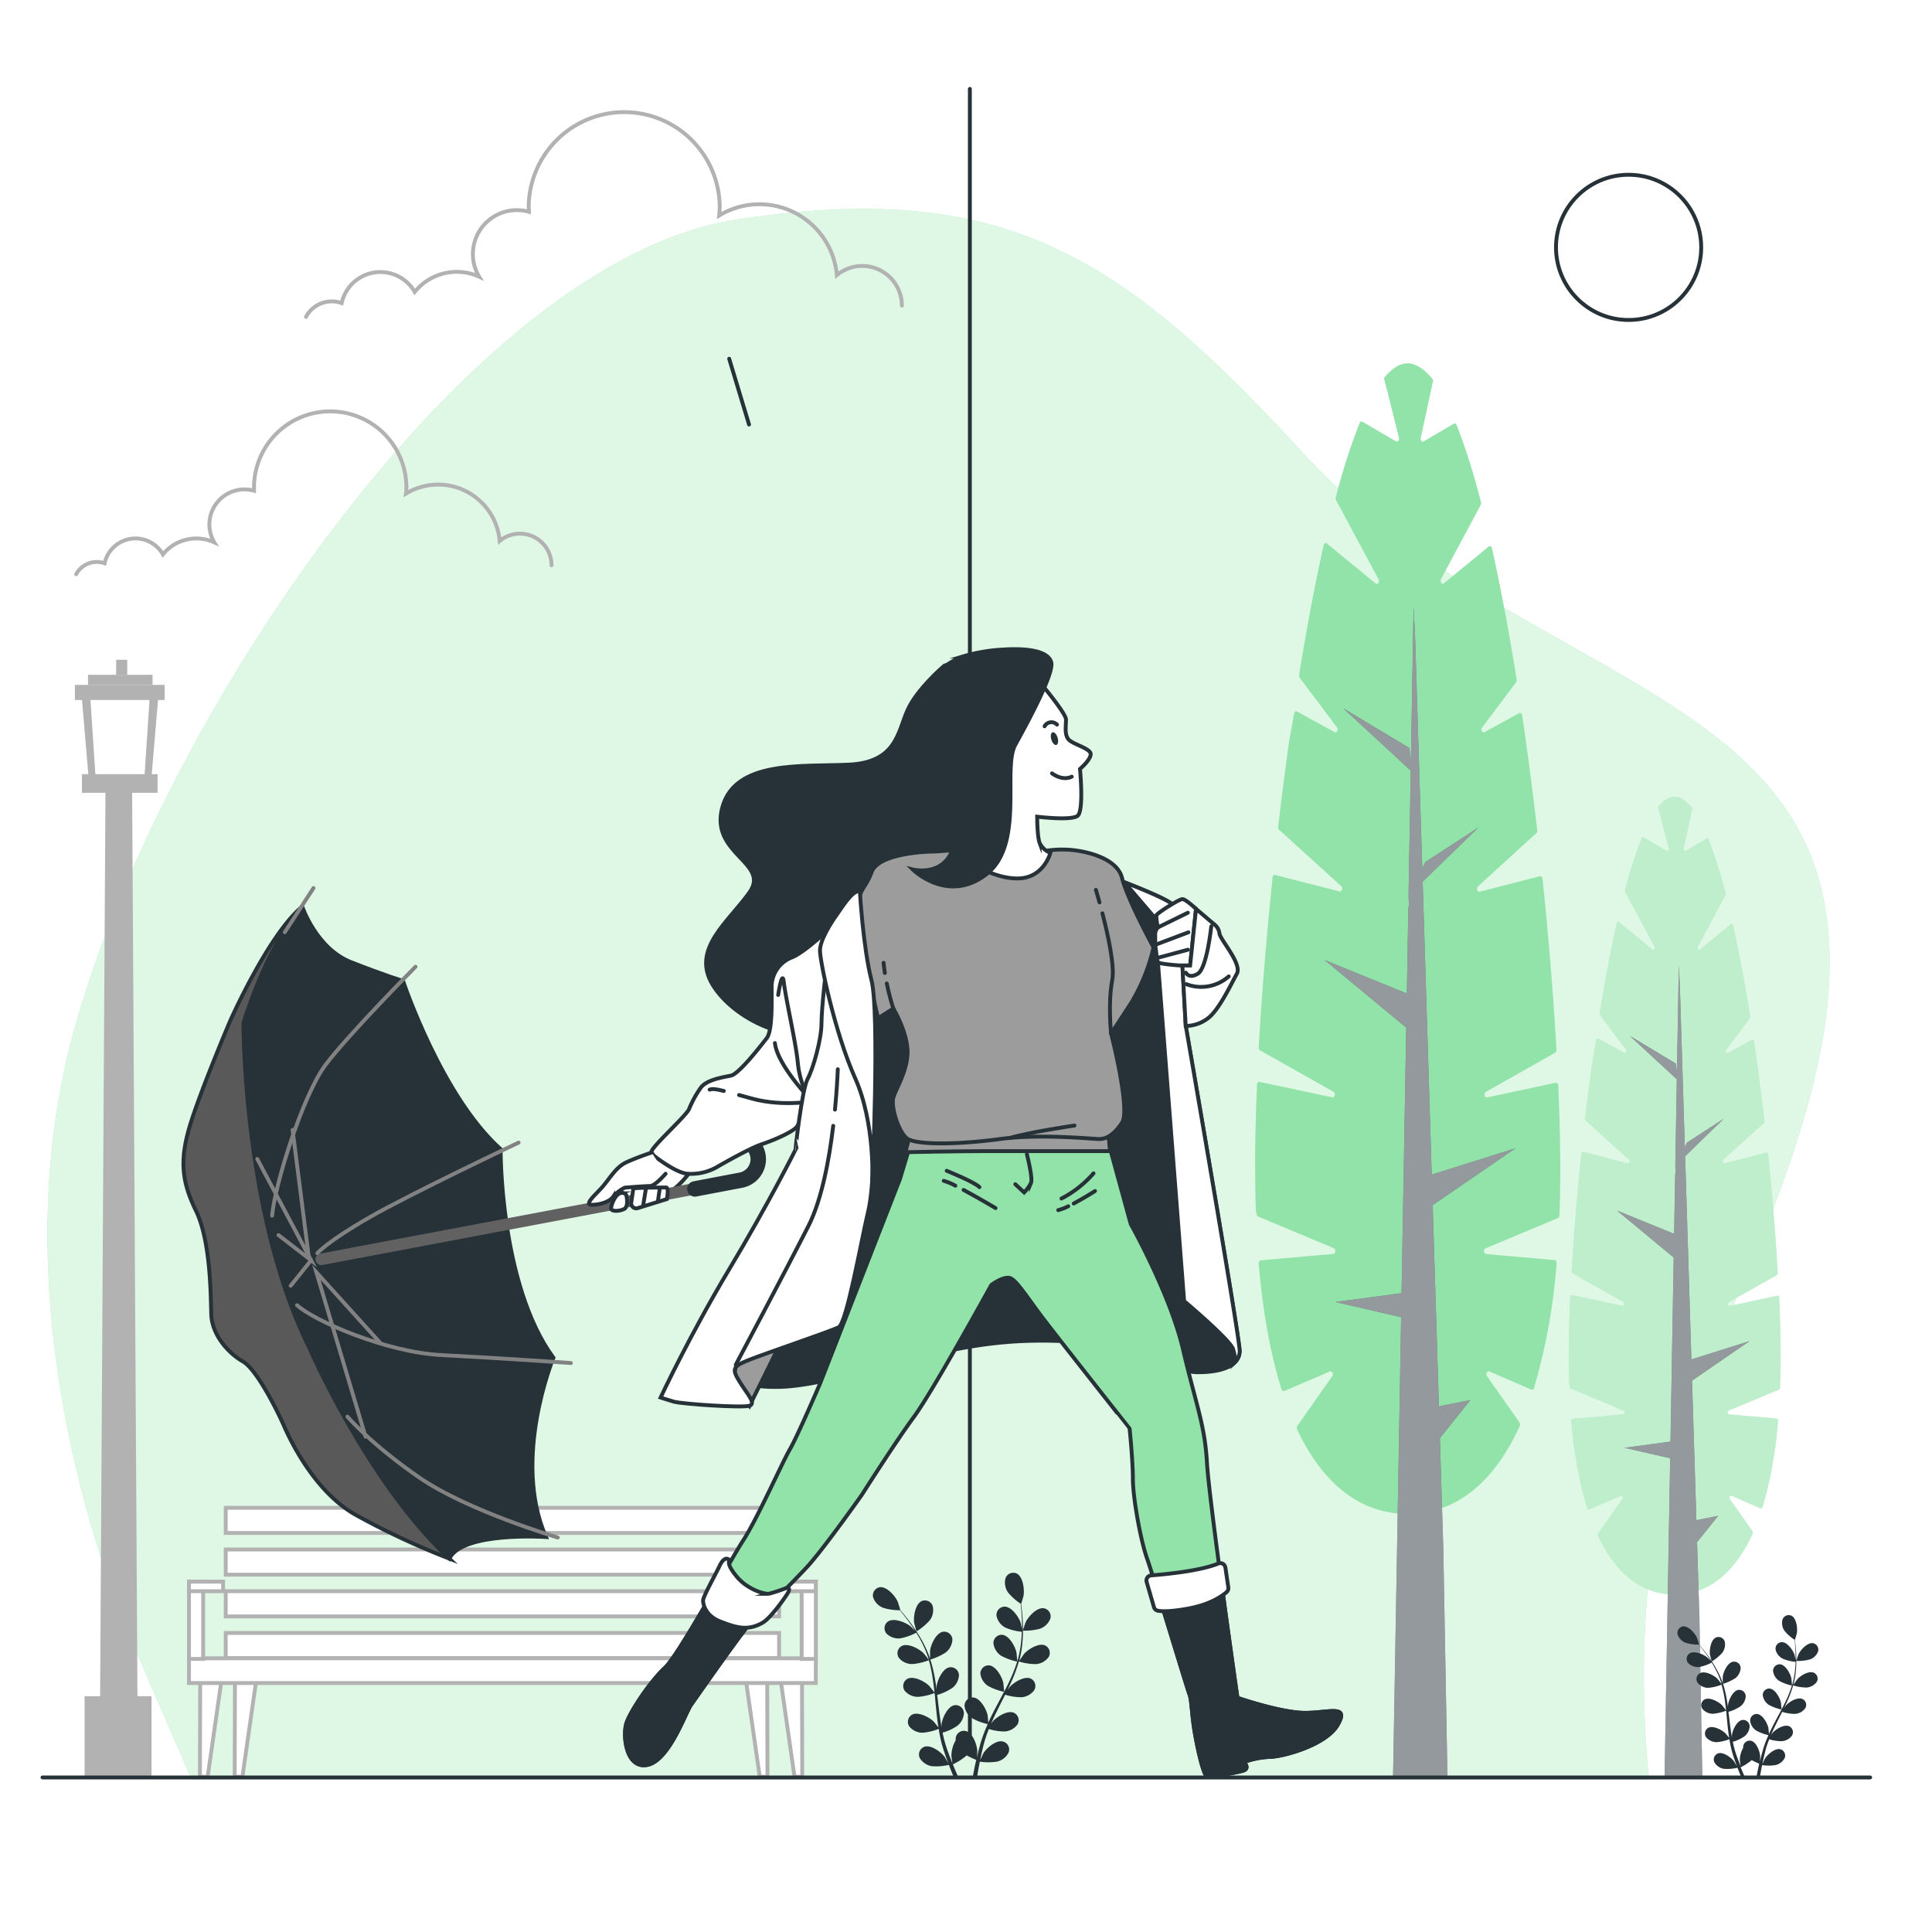 <svg class="animated" id="freepik_stories-season-change" xmlns="http://www.w3.org/2000/svg" viewBox="0 0 500 500" version="1.1" xmlns:xlink="http://www.w3.org/1999/xlink" xmlns:svgjs="http://svgjs.com/svgjs"><style>svg#freepik_stories-season-change:not(.animated) .animable {opacity: 0;}svg#freepik_stories-season-change.animated #elfjjgvagnbju {animation: 1.5s 1 forwards cubic-bezier(.36,-0.01,.5,1.38) slideDown;animation-delay: 0s;}svg#freepik_stories-season-change.animated #eltw3ked1plgl {animation: 1.5s 1 forwards cubic-bezier(.36,-0.01,.5,1.38) slideDown;animation-delay: 0.107s;opacity: 0}svg#freepik_stories-season-change.animated #elr8fttztn7x9 {animation: 1.5s 1 forwards cubic-bezier(.36,-0.01,.5,1.38) slideDown;animation-delay: 0.214s;opacity: 0}svg#freepik_stories-season-change.animated #elz6c6mo2ek9c {animation: 1.5s 1 forwards cubic-bezier(.36,-0.01,.5,1.38) slideDown;animation-delay: 0.321s;opacity: 0}svg#freepik_stories-season-change.animated #eli6j33a8tevp {animation: 1.5s 1 forwards cubic-bezier(.36,-0.01,.5,1.38) slideDown;animation-delay: 0.429s;opacity: 0}svg#freepik_stories-season-change.animated #el79ygrml9ca2 {animation: 1.5s 1 forwards cubic-bezier(.36,-0.01,.5,1.38) slideDown;animation-delay: 0.536s;opacity: 0}svg#freepik_stories-season-change.animated #elideu1j5imyb {animation: 1.5s 1 forwards cubic-bezier(.36,-0.01,.5,1.38) slideDown;animation-delay: 0.643s;opacity: 0}svg#freepik_stories-season-change.animated #el28543f2vvgf {animation: 1.5s 1 forwards cubic-bezier(.36,-0.01,.5,1.38) slideDown;animation-delay: 0.75s;opacity: 0}svg#freepik_stories-season-change.animated #ellakljgr6t5m {animation: 1.5s 1 forwards cubic-bezier(.36,-0.01,.5,1.38) slideDown;animation-delay: 0.857s;opacity: 0}svg#freepik_stories-season-change.animated #el13smw7gvrir {animation: 1.5s 1 forwards cubic-bezier(.36,-0.01,.5,1.38) slideDown;animation-delay: 0.964s;opacity: 0}svg#freepik_stories-season-change.animated #el3pegi73rq6j {animation: 1.5s 1 forwards cubic-bezier(.36,-0.01,.5,1.38) slideDown;animation-delay: 1.071s;opacity: 0}svg#freepik_stories-season-change.animated #elu638iz4aec {animation: 1.5s 1 forwards cubic-bezier(.36,-0.01,.5,1.38) slideDown;animation-delay: 1.179s;opacity: 0}svg#freepik_stories-season-change.animated #elemdmk0rd0uv {animation: 1.5s 1 forwards cubic-bezier(.36,-0.01,.5,1.38) slideDown;animation-delay: 1.286s;opacity: 0}svg#freepik_stories-season-change.animated #elgnaxdhd208g {animation: 1.5s 1 forwards cubic-bezier(.36,-0.01,.5,1.38) slideDown;animation-delay: 1.393s;opacity: 0}svg#freepik_stories-season-change.animated #freepik--Sun--inject-113 {animation: 1.5s 1 forwards cubic-bezier(.36,-0.01,.5,1.38) slideDown,6s Infinite  linear wind;animation-delay: 0s,1.5s;}svg#freepik_stories-season-change.animated #el9vcxwo6si2 {animation: 4.0s 1 forwards cubic-bezier(.36,-0.01,.5,1.38) slideDown;animation-delay: 0s;}svg#freepik_stories-season-change.animated #elj7fj11tq5ke {animation: 4.0s 1 forwards cubic-bezier(.36,-0.01,.5,1.38) slideDown;animation-delay: 0.098s;opacity: 0}svg#freepik_stories-season-change.animated #elk87dae1lxp {animation: 4.0s 1 forwards cubic-bezier(.36,-0.01,.5,1.38) slideDown;animation-delay: 0.195s;opacity: 0}svg#freepik_stories-season-change.animated #elq1hzx333ni {animation: 4.0s 1 forwards cubic-bezier(.36,-0.01,.5,1.38) slideDown;animation-delay: 0.293s;opacity: 0}svg#freepik_stories-season-change.animated #el0aj2msgh2iz {animation: 4.0s 1 forwards cubic-bezier(.36,-0.01,.5,1.38) slideDown;animation-delay: 0.39s;opacity: 0}svg#freepik_stories-season-change.animated #ellivfhay9o2 {animation: 4.0s 1 forwards cubic-bezier(.36,-0.01,.5,1.38) slideDown;animation-delay: 0.488s;opacity: 0}svg#freepik_stories-season-change.animated #elvcoz3jf24te {animation: 4.0s 1 forwards cubic-bezier(.36,-0.01,.5,1.38) slideDown;animation-delay: 0.585s;opacity: 0}svg#freepik_stories-season-change.animated #el6oi00zfqfx6 {animation: 4.0s 1 forwards cubic-bezier(.36,-0.01,.5,1.38) slideDown;animation-delay: 0.683s;opacity: 0}svg#freepik_stories-season-change.animated #ellfluk85etq {animation: 4.0s 1 forwards cubic-bezier(.36,-0.01,.5,1.38) slideDown;animation-delay: 0.78s;opacity: 0}svg#freepik_stories-season-change.animated #el60df78tbpwu {animation: 4.0s 1 forwards cubic-bezier(.36,-0.01,.5,1.38) slideDown;animation-delay: 0.878s;opacity: 0}svg#freepik_stories-season-change.animated #elztgkp7y9zk {animation: 4.0s 1 forwards cubic-bezier(.36,-0.01,.5,1.38) slideDown;animation-delay: 0.976s;opacity: 0}svg#freepik_stories-season-change.animated #elqsm93cf41e {animation: 4.0s 1 forwards cubic-bezier(.36,-0.01,.5,1.38) slideDown;animation-delay: 1.073s;opacity: 0}svg#freepik_stories-season-change.animated #el1rwggsrkffs {animation: 4.0s 1 forwards cubic-bezier(.36,-0.01,.5,1.38) slideDown;animation-delay: 1.171s;opacity: 0}svg#freepik_stories-season-change.animated #elloriao7w0ql {animation: 4.0s 1 forwards cubic-bezier(.36,-0.01,.5,1.38) slideDown;animation-delay: 1.268s;opacity: 0}svg#freepik_stories-season-change.animated #elk58qbsw17a {animation: 4.0s 1 forwards cubic-bezier(.36,-0.01,.5,1.38) slideDown;animation-delay: 1.366s;opacity: 0}svg#freepik_stories-season-change.animated #elakqg7cxx4dd {animation: 4.0s 1 forwards cubic-bezier(.36,-0.01,.5,1.38) slideDown;animation-delay: 1.463s;opacity: 0}svg#freepik_stories-season-change.animated #elv815umcotah {animation: 4.0s 1 forwards cubic-bezier(.36,-0.01,.5,1.38) slideDown;animation-delay: 1.561s;opacity: 0}svg#freepik_stories-season-change.animated #elelsw64tjhck {animation: 4.0s 1 forwards cubic-bezier(.36,-0.01,.5,1.38) slideDown;animation-delay: 1.659s;opacity: 0}svg#freepik_stories-season-change.animated #ell14ly7gmv7 {animation: 4.0s 1 forwards cubic-bezier(.36,-0.01,.5,1.38) slideDown;animation-delay: 1.756s;opacity: 0}svg#freepik_stories-season-change.animated #eluh4mxrg5yib {animation: 4.0s 1 forwards cubic-bezier(.36,-0.01,.5,1.38) slideDown;animation-delay: 1.854s;opacity: 0}svg#freepik_stories-season-change.animated #el4vyh38ayrop {animation: 4.0s 1 forwards cubic-bezier(.36,-0.01,.5,1.38) slideDown;animation-delay: 1.951s;opacity: 0}svg#freepik_stories-season-change.animated #elps56ydro0f {animation: 4.0s 1 forwards cubic-bezier(.36,-0.01,.5,1.38) slideDown;animation-delay: 2.049s;opacity: 0}svg#freepik_stories-season-change.animated #elxryfoe73nvb {animation: 4.0s 1 forwards cubic-bezier(.36,-0.01,.5,1.38) slideDown;animation-delay: 2.146s;opacity: 0}svg#freepik_stories-season-change.animated #el4sj79xz1zfd {animation: 4.0s 1 forwards cubic-bezier(.36,-0.01,.5,1.38) slideDown;animation-delay: 2.244s;opacity: 0}svg#freepik_stories-season-change.animated #elvraff3r4ek {animation: 4.0s 1 forwards cubic-bezier(.36,-0.01,.5,1.38) slideDown;animation-delay: 2.341s;opacity: 0}svg#freepik_stories-season-change.animated #elu0l1qlsmi49 {animation: 4.0s 1 forwards cubic-bezier(.36,-0.01,.5,1.38) slideDown;animation-delay: 2.439s;opacity: 0}svg#freepik_stories-season-change.animated #eluq7h5syq2dk {animation: 4.0s 1 forwards cubic-bezier(.36,-0.01,.5,1.38) slideDown;animation-delay: 2.537s;opacity: 0}svg#freepik_stories-season-change.animated #el6p99h7ef6vv {animation: 4.0s 1 forwards cubic-bezier(.36,-0.01,.5,1.38) slideDown;animation-delay: 2.634s;opacity: 0}svg#freepik_stories-season-change.animated #el0tqq2a1yksu {animation: 4.0s 1 forwards cubic-bezier(.36,-0.01,.5,1.38) slideDown;animation-delay: 2.732s;opacity: 0}svg#freepik_stories-season-change.animated #elath0dsok8l {animation: 4.0s 1 forwards cubic-bezier(.36,-0.01,.5,1.38) slideDown;animation-delay: 2.829s;opacity: 0}svg#freepik_stories-season-change.animated #el8qpuxbsi338 {animation: 4.0s 1 forwards cubic-bezier(.36,-0.01,.5,1.38) slideDown;animation-delay: 2.927s;opacity: 0}svg#freepik_stories-season-change.animated #elr1os7gypsmp {animation: 4.0s 1 forwards cubic-bezier(.36,-0.01,.5,1.38) slideDown;animation-delay: 3.024s;opacity: 0}svg#freepik_stories-season-change.animated #eli2kr9k2tsc {animation: 4.0s 1 forwards cubic-bezier(.36,-0.01,.5,1.38) slideDown;animation-delay: 3.122s;opacity: 0}svg#freepik_stories-season-change.animated #el91fkw7pfxna {animation: 4.0s 1 forwards cubic-bezier(.36,-0.01,.5,1.38) slideDown;animation-delay: 3.22s;opacity: 0}svg#freepik_stories-season-change.animated #el6k241fqvfww {animation: 4.0s 1 forwards cubic-bezier(.36,-0.01,.5,1.38) slideDown;animation-delay: 3.317s;opacity: 0}svg#freepik_stories-season-change.animated #elvs9d3vgaqgc {animation: 4.0s 1 forwards cubic-bezier(.36,-0.01,.5,1.38) slideDown;animation-delay: 3.415s;opacity: 0}svg#freepik_stories-season-change.animated #elerce7jewrpd {animation: 4.0s 1 forwards cubic-bezier(.36,-0.01,.5,1.38) slideDown;animation-delay: 3.512s;opacity: 0}svg#freepik_stories-season-change.animated #elsl6nw5appc {animation: 4.0s 1 forwards cubic-bezier(.36,-0.01,.5,1.38) slideDown;animation-delay: 3.61s;opacity: 0}svg#freepik_stories-season-change.animated #elnuve0l62i0c {animation: 4.0s 1 forwards cubic-bezier(.36,-0.01,.5,1.38) slideDown;animation-delay: 3.707s;opacity: 0}svg#freepik_stories-season-change.animated #el666y1jgspd6 {animation: 4.0s 1 forwards cubic-bezier(.36,-0.01,.5,1.38) slideDown;animation-delay: 3.805s;opacity: 0}svg#freepik_stories-season-change.animated #ell0a8p7zeuzb {animation: 4.0s 1 forwards cubic-bezier(.36,-0.01,.5,1.38) slideDown;animation-delay: 3.902s;opacity: 0}svg#freepik_stories-season-change.animated #freepik--Rain--inject-113 {animation: 4.0s 1 forwards cubic-bezier(.36,-0.01,.5,1.38) slideDown;animation-delay: 0s;}svg#freepik_stories-season-change.animated #freepik--Plants--inject-113 {animation: 6s Infinite  linear shake;animation-delay: 0s;}            @keyframes slideDown {                0% {                    opacity: 0;                    transform: translateY(-30px);                }                100% {                    opacity: 1;                    transform: translateY(0);                }            }                    @keyframes wind {                0% {                    transform: rotate( 0deg );                }                25% {                    transform: rotate( 1deg );                }                75% {                    transform: rotate( -1deg );                }            }                    @keyframes shake {                10%, 90% {                    transform: translate3d(-1px, 0, 0);                  }                  20%, 80% {                    transform: translate3d(2px, 0, 0);                  }                  30%, 50%, 70% {                    transform: translate3d(-4px, 0, 0);                  }                  40%, 60% {                    transform: translate3d(4px, 0, 0);                  }            }        </style><g id="freepik--background-simple--inject-113" class="animable" style="transform-origin: 242.894px 257.256px;"><path d="M36.36,430S-3.17,347.62,19.07,266.9,121.2,67.58,190.39,56.87,290.05,65.93,337,117,453.13,176.3,469.61,224.07s-23.89,113.66-36.25,151.55-6.58,84.84-6.58,84.84H49.54Z" style="fill: #92E3A9; transform-origin: 242.894px 257.256px;" id="eluvrt4l07rue" class="animable"></path><g id="el79mgl75ib0h"><path d="M36.36,430S-3.17,347.62,19.07,266.9,121.2,67.58,190.39,56.87,290.05,65.93,337,117,453.13,176.3,469.61,224.07s-23.89,113.66-36.25,151.55-6.58,84.84-6.58,84.84H49.54Z" style="fill: rgb(255, 255, 255); opacity: 0.7; transform-origin: 242.894px 257.256px;" class="animable" id="eltn3ubvk49fj"></path></g></g><g id="freepik--Streetlight--inject-113" class="animable" style="transform-origin: 31.005px 315.375px;"><polygon points="25.82 453.9 35.66 453.9 34.19 204.1 27.3 204.1 25.82 453.9" style="fill: rgb(178, 178, 178); transform-origin: 30.74px 329px;" id="elcjzt8d02fcf" class="animable"></polygon><polygon points="23.07 202.89 39.05 202.89 41.05 179.42 21.07 179.42 23.07 202.89" style="fill: rgb(178, 178, 178); transform-origin: 31.06px 191.155px;" id="eld4gvgpyg2eh" class="animable"></polygon><polygon points="24.85 202.89 37.26 202.89 38.81 179.42 23.3 179.42 24.85 202.89" style="fill: rgb(255, 255, 255); transform-origin: 31.055px 191.155px;" id="elyb6qp9rml9g" class="animable"></polygon><g id="el0x5w7h84brw"><rect x="19.39" y="177.25" width="23.23" height="3.91" style="fill: rgb(178, 178, 178); transform-origin: 31.005px 179.205px; transform: rotate(-180deg);" class="animable" id="el4fa3q6yk3hu"></rect></g><g id="elv4la14e0bfc"><rect x="21.21" y="200.35" width="19.57" height="4.83" style="fill: rgb(178, 178, 178); transform-origin: 30.995px 202.765px; transform: rotate(-180deg);" class="animable" id="elkujtkkkejq"></rect></g><g id="elwhxxsaohty7"><rect x="22.78" y="174.64" width="16.7" height="2.61" style="fill: rgb(178, 178, 178); transform-origin: 31.13px 175.945px; transform: rotate(-180deg);" class="animable" id="elwc329gj9ald"></rect></g><g id="el3uex5eo6x5"><rect x="30.06" y="170.75" width="2.87" height="3.91" style="fill: rgb(178, 178, 178); transform-origin: 31.495px 172.705px; transform: rotate(-180deg);" class="animable" id="elvn612e7mds"></rect></g><g id="el3fi7b5pi492"><rect x="21.89" y="438.98" width="17.32" height="21.02" style="fill: rgb(178, 178, 178); transform-origin: 30.55px 449.49px; transform: rotate(-180deg);" class="animable" id="el9333yqiushj"></rect></g></g><g id="freepik--Clouds--inject-113" class="animable" style="transform-origin: 126.56px 88.818px;"><path d="M79.19,82a7.58,7.58,0,0,1,9.23-3.56,10.26,10.26,0,0,1,18.91-2.89A14,14,0,0,1,124,71.61a11.38,11.38,0,0,1,12.89-16.79c0-.52-.06-1-.06-1.58a24.72,24.72,0,0,1,49.43,0,23.42,23.42,0,0,1-.13,2.53A20.11,20.11,0,0,1,216.58,71.2a10.27,10.27,0,0,1,16.83,7.89" style="fill: none; stroke: rgb(178, 178, 178); stroke-linecap: round; stroke-miterlimit: 10; transform-origin: 156.3px 55.508px;" id="elaikatcqh08v" class="animable"></path><path d="M19.71,148.62a6.05,6.05,0,0,1,7.36-2.84,8.18,8.18,0,0,1,15.09-2.31,11.17,11.17,0,0,1,13.3-3.1A9.08,9.08,0,0,1,65.74,127c0-.41,0-.83,0-1.26a19.72,19.72,0,0,1,39.43,0c0,.69,0,1.36-.1,2A16,16,0,0,1,129.32,140a8.19,8.19,0,0,1,13.42,6.3" style="fill: none; stroke: rgb(178, 178, 178); stroke-linecap: round; stroke-miterlimit: 10; transform-origin: 81.225px 127.542px;" id="el3r84bhvetgl" class="animable"></path></g><g id="freepik--Bench--inject-113" class="animable" style="transform-origin: 130.025px 425.025px;"><g id="eluzusl4plxms"><rect x="58.42" y="390.22" width="143.21" height="6.51" style="fill: rgb(255, 255, 255); stroke: rgb(178, 178, 178); stroke-linecap: round; stroke-miterlimit: 10; transform-origin: 130.025px 393.475px; transform: rotate(-180deg);" class="animable" id="elv2j3ooziqe"></rect></g><g id="el5vh4i8uspq9"><rect x="58.42" y="401.01" width="143.21" height="6.51" style="fill: rgb(255, 255, 255); stroke: rgb(178, 178, 178); stroke-linecap: round; stroke-miterlimit: 10; transform-origin: 130.025px 404.265px; transform: rotate(-180deg);" class="animable" id="elfocqx7cnkge"></rect></g><g id="eli3if0vqtbfj"><rect x="58.42" y="411.81" width="143.21" height="6.51" style="fill: rgb(255, 255, 255); stroke: rgb(178, 178, 178); stroke-linecap: round; stroke-miterlimit: 10; transform-origin: 130.025px 415.065px; transform: rotate(-180deg);" class="animable" id="elpzviek2k1o"></rect></g><g id="eleumj10uig"><rect x="58.42" y="422.6" width="143.21" height="6.51" style="fill: rgb(255, 255, 255); stroke: rgb(178, 178, 178); stroke-linecap: round; stroke-miterlimit: 10; transform-origin: 130.025px 425.855px; transform: rotate(-180deg);" class="animable" id="elubs1a85u7ep"></rect></g><polygon points="207.55 434.17 207.62 459.83 205.62 459.83 202.07 435.05 207.55 434.17" style="fill: rgb(255, 255, 255); stroke: rgb(178, 178, 178); stroke-linecap: round; stroke-miterlimit: 10; transform-origin: 204.845px 447px;" id="eljtp8be030x" class="animable"></polygon><polygon points="198.55 434.17 198.62 459.83 196.62 459.83 193.07 435.05 198.55 434.17" style="fill: rgb(255, 255, 255); stroke: rgb(178, 178, 178); stroke-linecap: round; stroke-miterlimit: 10; transform-origin: 195.845px 447px;" id="el08b4bnzrz5h4" class="animable"></polygon><polygon points="51.81 434.17 51.74 459.83 53.74 459.83 57.29 435.05 51.81 434.17" style="fill: rgb(255, 255, 255); stroke: rgb(178, 178, 178); stroke-linecap: round; stroke-miterlimit: 10; transform-origin: 54.515px 447px;" id="elyb5jrbf5mv" class="animable"></polygon><polygon points="60.81 434.17 60.74 459.83 62.74 459.83 66.29 435.05 60.81 434.17" style="fill: rgb(255, 255, 255); stroke: rgb(178, 178, 178); stroke-linecap: round; stroke-miterlimit: 10; transform-origin: 63.515px 447px;" id="elo2dg2otrc4" class="animable"></polygon><g id="elytveq46l2x"><rect x="48.91" y="429.17" width="162.22" height="6.4" style="fill: rgb(255, 255, 255); stroke: rgb(178, 178, 178); stroke-linecap: round; stroke-miterlimit: 10; transform-origin: 130.02px 432.37px; transform: rotate(-180deg);" class="animable" id="elly89w3ian5j"></rect></g><g id="elyo91c4lk3g"><rect x="48.91" y="409.33" width="3.67" height="20" style="fill: rgb(255, 255, 255); stroke: rgb(178, 178, 178); stroke-linecap: round; stroke-miterlimit: 10; transform-origin: 50.745px 419.33px; transform: rotate(-180deg);" class="animable" id="elfy0c3au0nef"></rect></g><g id="elotzmwqcv3r"><rect x="48.91" y="409.33" width="8.83" height="2.47" style="fill: rgb(255, 255, 255); stroke: rgb(178, 178, 178); stroke-linecap: round; stroke-miterlimit: 10; transform-origin: 53.325px 410.565px; transform: rotate(-180deg);" class="animable" id="el3otbj59lpd4"></rect></g><rect x="207.47" y="409.33" width="3.67" height="20" style="fill: rgb(255, 255, 255); stroke: rgb(178, 178, 178); stroke-linecap: round; stroke-miterlimit: 10; transform-origin: 209.305px 419.33px;" id="elbqd779w3a4" class="animable"></rect><rect x="202.3" y="409.33" width="8.83" height="2.47" style="fill: rgb(255, 255, 255); stroke: rgb(178, 178, 178); stroke-linecap: round; stroke-miterlimit: 10; transform-origin: 206.715px 410.565px;" id="elze0ch3pj1ca" class="animable"></rect></g><g id="freepik--Trees--inject-113" class="animable" style="transform-origin: 392.824px 277.015px;"><path d="M325.31,280.7c0-.45.33-.79.66-.71l18.82,4c.66.14.93-1.1.31-1.45l-19-10.7a.81.81,0,0,1-.35-.76c.79-13.67,2-28.66,3.6-44,0-.43.35-.73.67-.64l16.65,4.26c.61.16.94-.91.43-1.37l-16.07-14.59a.92.92,0,0,1-.24-.75c.86-7.39,1.81-14.77,2.82-22.05l1.31-7.28c.09-.45.45-.7.78-.52l9.69,5.34c.57.32,1.06-.65.62-1.23l-9.65-12.86a.93.93,0,0,1-.15-.7c1.93-12,4.06-23.36,6.36-33.61.1-.48.52-.68.84-.42L356,151c.53.43,1.12-.42.76-1.09l-11-20.5a1,1,0,0,1-.07-.7,167.23,167.23,0,0,1,6.18-19.24.51.51,0,0,1,.73-.33l8.67,5.08c.45.26.92-.3.77-.92l-2.72-10.93c0-.19-.24-1-.45-1.7l-.71-2.81c2-2.48,4.07-3.83,6.17-3.83s4.44,1.53,6.59,4.34l-3.23,14.93c-.15.62.32,1.18.77.92l7.79-4.57a.52.52,0,0,1,.74.33A175.85,175.85,0,0,1,383.28,130a1,1,0,0,1-.08.7l-10.26,19.15c-.37.67.23,1.52.76,1.09l11.58-9.5c.32-.26.74-.05.84.43,2.32,10.39,4.46,21.93,6.39,34a1,1,0,0,1-.15.7l-8.77,11.68c-.44.58,0,1.55.62,1.23l8.94-4.93c.33-.18.71.09.78.56,1.44,9.74,2.75,19.76,3.91,29.76a.92.92,0,0,1-.24.75L382.5,229.4c-.51.46-.18,1.53.43,1.37l15.61-4c.32-.08.62.22.67.65,1.6,15.42,2.82,30.53,3.6,44.28a.78.78,0,0,1-.35.75l-17.91,10.12c-.62.35-.35,1.59.31,1.45l17.76-3.81c.33-.07.64.26.66.71.34,7.91.52,15.24.52,21.74q0,6.19-.21,11.89a.76.76,0,0,1-.4.69l-18.72,7.82c-.61.25-.5,1.43.13,1.48l17.71,1.57c.32,0,.56.42.53.85A154.54,154.54,0,0,1,397,359.2c-.11.36-.42.55-.7.42l-10.87-4.69c-.56-.24-1,.66-.59,1.24l8.4,11.94a1,1,0,0,1,.07.92c-7.22,15.89-17.56,22.77-29,22.77-11.26,0-21.42-6.61-28.62-21.85a1,1,0,0,1,.07-.93l9-12.85c.4-.58,0-1.48-.59-1.24L332.37,360c-.28.12-.58-.06-.7-.42-2.77-8.8-4.81-19.58-5.92-32.55a.73.73,0,0,1,.53-.85l18.77-1.67c.63-.05.73-1.23.13-1.48l-19.57-8.18a.7.7,0,0,1-.38-.53L325,313a.88.88,0,0,1,0-.17c-.1-3.26-.16-6.63-.16-10.13C324.77,296.09,325,288.69,325.31,280.7Z" style="fill: #92E3A9; transform-origin: 364.314px 242.915px;" id="elp6j6bqv50lp" class="animable"></path><polygon points="362.72 334.67 363.93 265.96 342.81 248.46 364.09 257.11 364.48 234.65 364.66 235.01 364.53 231.72 365.1 199.44 347.61 183.29 364.76 193.58 365.14 197 365.84 157 366.23 164.88 368.08 224.67 368.88 223.08 382.6 214.16 368.19 228.17 370.53 303.98 392.2 297.17 370.78 311.89 372.39 363.96 380.54 362.33 372.64 372.2 373.52 400.59 374.6 460 360.52 460 362.61 340.89 345.56 336.95 362.72 334.67" style="fill: rgb(38, 50, 56); transform-origin: 367.505px 308.5px;" id="elboy5c0v21sq" class="animable"></polygon><g id="elr0t1ejtlr68"><polygon points="362.72 334.67 363.93 265.96 342.81 248.46 364.09 257.11 364.48 234.65 364.66 235.01 364.53 231.72 365.1 199.44 347.61 183.29 364.76 193.58 365.14 197 365.84 157 366.23 164.88 368.08 224.67 368.88 223.08 382.6 214.16 368.19 228.17 370.53 303.98 392.2 297.17 370.78 311.89 372.39 363.96 380.54 362.33 372.64 372.2 373.52 400.59 374.6 460 360.52 460 362.61 340.89 345.56 336.95 362.72 334.67" style="fill: rgb(255, 255, 255); opacity: 0.5; transform-origin: 367.505px 308.5px;" class="animable" id="el5dvq287vz6p"></polygon></g><path d="M406.37,335.66c0-.31.23-.54.46-.49l13.05,2.8c.46.09.65-.76.22-1L407,329.54a.57.57,0,0,1-.24-.52c.55-9.48,1.39-19.88,2.5-30.49,0-.3.24-.5.46-.44l11.55,3c.42.1.65-.63.3-1L410.38,290a.57.57,0,0,1-.17-.51c.6-5.12,1.25-10.25,2-15.29l.91-5.05c.05-.31.31-.49.53-.36l6.72,3.7c.4.22.74-.45.43-.86l-6.69-8.91a.72.72,0,0,1-.11-.48c1.34-8.31,2.82-16.2,4.42-23.31.07-.33.36-.48.58-.29l8.66,7.1c.37.3.78-.29.53-.76l-7.62-14.21a.68.68,0,0,1,0-.49,115.44,115.44,0,0,1,4.29-13.34.35.35,0,0,1,.5-.23l6,3.52c.31.18.64-.2.54-.63L429.93,212c0-.14-.17-.69-.32-1.18l-.49-1.95c1.4-1.72,2.83-2.66,4.28-2.66s3.09,1.06,4.57,3l-2.24,10.36c-.1.43.23.81.54.63l5.4-3.17c.19-.11.41,0,.51.24a119.7,119.7,0,0,1,4.39,13.92.72.72,0,0,1-.05.48L439.4,245c-.25.47.16,1.06.53.76l8-6.59c.22-.18.51,0,.58.3,1.61,7.2,3.09,15.2,4.43,23.6a.68.68,0,0,1-.1.49l-6.08,8.09c-.31.41,0,1.08.43.86l6.2-3.42c.23-.12.49.06.54.39,1,6.76,1.9,13.7,2.71,20.64a.59.59,0,0,1-.17.51L446,300.09c-.35.33-.12,1.06.3,1l10.82-2.78c.22,0,.44.15.47.45,1.11,10.7,1.95,21.17,2.49,30.71a.54.54,0,0,1-.24.52l-12.42,7c-.43.25-.24,1.1.22,1L460,335.33c.23-.05.44.18.46.49.24,5.49.36,10.56.36,15.07,0,2.87-.05,5.61-.15,8.25a.53.53,0,0,1-.27.48l-13,5.42c-.41.18-.34,1,.1,1l12.28,1.09a.51.51,0,0,1,.36.59,107,107,0,0,1-4,22.35.38.38,0,0,1-.49.3l-7.54-3.26c-.39-.17-.69.46-.41.86l5.83,8.28a.69.69,0,0,1,.05.64c-5,11-12.18,15.79-20.15,15.79-7.81,0-14.85-4.59-19.84-15.15a.68.68,0,0,1,0-.65l6.28-8.91c.28-.4,0-1-.41-.86l-8.2,3.54a.37.37,0,0,1-.48-.29,105.38,105.38,0,0,1-4.11-22.58.51.51,0,0,1,.37-.59l13-1.15c.44,0,.51-.85.09-1l-13.57-5.67a.48.48,0,0,1-.26-.37l-.2-1a.49.49,0,0,1,0-.12q-.11-3.39-.11-7C406,346.34,406.13,341.21,406.37,335.66Z" style="fill: #92E3A9; transform-origin: 433.405px 309.445px;" id="elv9y1oqsel8j" class="animable"></path><g id="elp12ugxblaih"><path d="M406.37,335.66c0-.31.23-.54.46-.49l13.05,2.8c.46.09.65-.76.22-1L407,329.54a.57.57,0,0,1-.24-.52c.55-9.48,1.39-19.88,2.5-30.49,0-.3.24-.5.46-.44l11.55,3c.42.1.65-.63.3-1L410.38,290a.57.57,0,0,1-.17-.51c.6-5.12,1.25-10.25,2-15.29l.91-5.05c.05-.31.31-.49.53-.36l6.72,3.7c.4.22.74-.45.43-.86l-6.69-8.91a.72.72,0,0,1-.11-.48c1.34-8.31,2.82-16.2,4.42-23.31.07-.33.36-.48.58-.29l8.66,7.1c.37.3.78-.29.53-.76l-7.62-14.21a.68.68,0,0,1,0-.49,115.44,115.44,0,0,1,4.29-13.34.35.35,0,0,1,.5-.23l6,3.52c.31.18.64-.2.54-.63L429.93,212c0-.14-.17-.69-.32-1.18l-.49-1.95c1.4-1.72,2.83-2.66,4.28-2.66s3.09,1.06,4.57,3l-2.24,10.36c-.1.43.23.81.54.63l5.4-3.17c.19-.11.41,0,.51.24a119.7,119.7,0,0,1,4.39,13.92.72.72,0,0,1-.05.48L439.4,245c-.25.47.16,1.06.53.76l8-6.59c.22-.18.51,0,.58.3,1.61,7.2,3.09,15.2,4.43,23.6a.68.68,0,0,1-.1.49l-6.08,8.09c-.31.41,0,1.08.43.86l6.2-3.42c.23-.12.49.06.54.39,1,6.76,1.9,13.7,2.71,20.64a.59.59,0,0,1-.17.51L446,300.09c-.35.33-.12,1.06.3,1l10.82-2.78c.22,0,.44.15.47.45,1.11,10.7,1.95,21.17,2.49,30.71a.54.54,0,0,1-.24.52l-12.42,7c-.43.25-.24,1.1.22,1L460,335.33c.23-.05.44.18.46.49.24,5.49.36,10.56.36,15.07,0,2.87-.05,5.61-.15,8.25a.53.53,0,0,1-.27.48l-13,5.42c-.41.18-.34,1,.1,1l12.28,1.09a.51.51,0,0,1,.36.59,107,107,0,0,1-4,22.35.38.38,0,0,1-.49.3l-7.54-3.26c-.39-.17-.69.46-.41.86l5.83,8.28a.69.69,0,0,1,.05.64c-5,11-12.18,15.79-20.15,15.79-7.81,0-14.85-4.59-19.84-15.15a.68.68,0,0,1,0-.65l6.28-8.91c.28-.4,0-1-.41-.86l-8.2,3.54a.37.37,0,0,1-.48-.29,105.38,105.38,0,0,1-4.11-22.58.51.51,0,0,1,.37-.59l13-1.15c.44,0,.51-.85.09-1l-13.57-5.67a.48.48,0,0,1-.26-.37l-.2-1a.49.49,0,0,1,0-.12q-.11-3.39-.11-7C406,346.34,406.13,341.21,406.37,335.66Z" style="fill: rgb(255, 255, 255); opacity: 0.4; transform-origin: 433.405px 309.445px;" class="animable" id="elo2i2ibb2km"></path></g><polygon points="432.32 373.09 433.15 325.45 418.51 313.31 433.26 319.31 433.54 303.73 433.66 303.99 433.57 301.71 433.96 279.32 421.84 268.12 433.73 275.26 433.99 277.63 434.48 249.89 434.75 255.35 436.03 296.81 436.58 295.71 446.1 289.53 436.11 299.24 437.73 351.81 452.76 347.09 437.9 357.3 439.02 393.41 444.67 392.28 439.2 399.12 439.81 418.8 440.56 460 430.79 460 432.24 377.4 420.41 374.68 432.32 373.09" style="fill: rgb(38, 50, 56); transform-origin: 435.635px 354.945px;" id="el53jajeejeam" class="animable"></polygon><g id="ell3t4fqmx3wd"><polygon points="432.32 373.09 433.15 325.45 418.51 313.31 433.26 319.31 433.54 303.73 433.66 303.99 433.57 301.71 433.96 279.32 421.84 268.12 433.73 275.26 433.99 277.63 434.48 249.89 434.75 255.35 436.03 296.81 436.58 295.71 446.1 289.53 436.11 299.24 437.73 351.81 452.76 347.09 437.9 357.3 439.02 393.41 444.67 392.28 439.2 399.12 439.81 418.8 440.56 460 430.79 460 432.24 377.4 420.41 374.68 432.32 373.09" style="fill: rgb(255, 255, 255); opacity: 0.5; transform-origin: 435.635px 354.945px;" class="animable" id="el3cjq4neyqsr"></polygon></g></g><g id="freepik--Sun--inject-113" class="animable" style="transform-origin: 421.505px 63.355px;"><g id="elfjjgvagnbju" class=""><circle cx="421.48" cy="64.02" r="18.79" style="fill: rgb(255, 255, 255); stroke: rgb(38, 50, 56); stroke-linecap: round; stroke-linejoin: round; transform-origin: 421.48px 64.02px; transform: rotate(-45deg);" class="animable" id="elnnkqsf2ue8q"></circle></g><line x1="421.5" y1="101.03" x2="421.5" y2="103.92" style="fill: rgb(255, 255, 255); stroke: rgb(38, 50, 56); stroke-linecap: round; stroke-linejoin: round; transform-origin: 421.5px 102.475px;" id="eltw3ked1plgl" class="animable"></line><line x1="421.5" y1="88.75" x2="421.5" y2="97.81" style="fill: rgb(255, 255, 255); stroke: rgb(38, 50, 56); stroke-linecap: round; stroke-linejoin: round; transform-origin: 421.5px 93.28px;" id="elr8fttztn7x9" class="animable"></line><line x1="421.5" y1="22.79" x2="421.5" y2="37.97" style="fill: rgb(255, 255, 255); stroke: rgb(38, 50, 56); stroke-linecap: round; stroke-linejoin: round; transform-origin: 421.5px 30.38px;" id="elz6c6mo2ek9c" class="animable"></line><line x1="383.86" y1="63.36" x2="380.94" y2="63.36" style="fill: rgb(255, 255, 255); stroke: rgb(38, 50, 56); stroke-linecap: round; stroke-linejoin: round; transform-origin: 382.4px 63.36px;" id="eli6j33a8tevp" class="animable"></line><line x1="396.11" y1="63.36" x2="386.86" y2="63.36" style="fill: rgb(255, 255, 255); stroke: rgb(38, 50, 56); stroke-linecap: round; stroke-linejoin: round; transform-origin: 391.485px 63.36px;" id="el79ygrml9ca2" class="animable"></line><line x1="450.61" y1="63.36" x2="446.89" y2="63.36" style="fill: rgb(255, 255, 255); stroke: rgb(38, 50, 56); stroke-linecap: round; stroke-linejoin: round; transform-origin: 448.75px 63.36px;" id="elideu1j5imyb" class="animable"></line><line x1="462.07" y1="63.36" x2="452.97" y2="63.36" style="fill: rgb(255, 255, 255); stroke: rgb(38, 50, 56); stroke-linecap: round; stroke-linejoin: round; transform-origin: 457.52px 63.36px;" id="el28543f2vvgf" class="animable"></line><line x1="399.52" y1="41.37" x2="392.82" y2="34.67" style="fill: rgb(255, 255, 255); stroke: rgb(38, 50, 56); stroke-linecap: round; stroke-linejoin: round; transform-origin: 396.17px 38.02px;" id="ellakljgr6t5m" class="animable"></line><line x1="403.55" y1="45.41" x2="401.13" y2="42.98" style="fill: rgb(255, 255, 255); stroke: rgb(38, 50, 56); stroke-linecap: round; stroke-linejoin: round; transform-origin: 402.34px 44.195px;" id="el13smw7gvrir" class="animable"></line><line x1="450.19" y1="92.04" x2="439.45" y2="81.31" style="fill: rgb(255, 255, 255); stroke: rgb(38, 50, 56); stroke-linecap: round; stroke-linejoin: round; transform-origin: 444.82px 86.675px;" id="el3pegi73rq6j" class="animable"></line><line x1="403.55" y1="81.31" x2="392.82" y2="92.04" style="fill: rgb(255, 255, 255); stroke: rgb(38, 50, 56); stroke-linecap: round; stroke-linejoin: round; transform-origin: 398.185px 86.675px;" id="elu638iz4aec" class="animable"></line><line x1="443.62" y1="41.24" x2="439.45" y2="45.41" style="fill: rgb(255, 255, 255); stroke: rgb(38, 50, 56); stroke-linecap: round; stroke-linejoin: round; transform-origin: 441.535px 43.325px;" id="elemdmk0rd0uv" class="animable"></line><line x1="450.19" y1="34.67" x2="445.12" y2="39.74" style="fill: rgb(255, 255, 255); stroke: rgb(38, 50, 56); stroke-linecap: round; stroke-linejoin: round; transform-origin: 447.655px 37.205px;" id="elgnaxdhd208g" class="animable"></line></g><g id="freepik--Rain--inject-113" class="animable" style="transform-origin: 132.7px 237.88px;"><line x1="188.71" y1="92.84" x2="193.85" y2="109.87" style="fill: none; stroke: rgb(38, 50, 56); stroke-linecap: round; stroke-miterlimit: 10; transform-origin: 191.28px 101.355px;" id="el9vcxwo6si2" class="animable"></line><line x1="175.91" y1="50.36" x2="187.17" y2="87.71" style="fill: none; stroke: rgb(38, 50, 56); stroke-linecap: round; stroke-miterlimit: 10; transform-origin: 181.54px 69.035px;" id="elj7fj11tq5ke" class="animable"></line><line x1="124.89" y1="40.05" x2="140.04" y2="90.31" style="fill: none; stroke: rgb(38, 50, 56); stroke-linecap: round; stroke-miterlimit: 10; transform-origin: 132.465px 65.18px;" id="elk87dae1lxp" class="animable"></line><line x1="122.1" y1="30.79" x2="123.7" y2="36.09" style="fill: none; stroke: rgb(38, 50, 56); stroke-linecap: round; stroke-miterlimit: 10; transform-origin: 122.9px 33.44px;" id="elq1hzx333ni" class="animable"></line><line x1="151.83" y1="124.4" x2="166.13" y2="171.84" style="fill: none; stroke: rgb(38, 50, 56); stroke-linecap: round; stroke-miterlimit: 10; transform-origin: 158.98px 148.12px;" id="el0aj2msgh2iz" class="animable"></line><line x1="148.19" y1="112.32" x2="150.37" y2="119.56" style="fill: none; stroke: rgb(38, 50, 56); stroke-linecap: round; stroke-miterlimit: 10; transform-origin: 149.28px 115.94px;" id="ellivfhay9o2" class="animable"></line><line x1="95.98" y1="85.91" x2="99.27" y2="96.83" style="fill: none; stroke: rgb(38, 50, 56); stroke-linecap: round; stroke-miterlimit: 10; transform-origin: 97.625px 91.37px;" id="elvcoz3jf24te" class="animable"></line><line x1="81.33" y1="37.31" x2="94.63" y2="81.43" style="fill: none; stroke: rgb(38, 50, 56); stroke-linecap: round; stroke-miterlimit: 10; transform-origin: 87.98px 59.37px;" id="el6oi00zfqfx6" class="animable"></line><line x1="69.1" y1="97.64" x2="87.04" y2="157.16" style="fill: none; stroke: rgb(38, 50, 56); stroke-linecap: round; stroke-miterlimit: 10; transform-origin: 78.07px 127.4px;" id="ellfluk85etq" class="animable"></line><line x1="30.31" y1="85.27" x2="34.04" y2="97.64" style="fill: none; stroke: rgb(38, 50, 56); stroke-linecap: round; stroke-miterlimit: 10; transform-origin: 32.175px 91.455px;" id="el60df78tbpwu" class="animable"></line><line x1="16.11" y1="38.13" x2="28.99" y2="80.89" style="fill: none; stroke: rgb(38, 50, 56); stroke-linecap: round; stroke-miterlimit: 10; transform-origin: 22.55px 59.51px;" id="elztgkp7y9zk" class="animable"></line><line x1="23.44" y1="133.52" x2="41.38" y2="193.04" style="fill: none; stroke: rgb(38, 50, 56); stroke-linecap: round; stroke-miterlimit: 10; transform-origin: 32.41px 163.28px;" id="elqsm93cf41e" class="animable"></line><line x1="119.54" y1="222.05" x2="122.1" y2="230.54" style="fill: none; stroke: rgb(38, 50, 56); stroke-linecap: round; stroke-miterlimit: 10; transform-origin: 120.82px 226.295px;" id="el1rwggsrkffs" class="animable"></line><line x1="104.16" y1="171.02" x2="117.96" y2="216.8" style="fill: none; stroke: rgb(38, 50, 56); stroke-linecap: round; stroke-miterlimit: 10; transform-origin: 111.06px 193.91px;" id="elloriao7w0ql" class="animable"></line><line x1="225.25" y1="187.19" x2="226.03" y2="189.79" style="fill: none; stroke: rgb(38, 50, 56); stroke-linecap: round; stroke-miterlimit: 10; transform-origin: 225.64px 188.49px;" id="elk58qbsw17a" class="animable"></line><line x1="214.23" y1="150.64" x2="224.11" y2="183.43" style="fill: none; stroke: rgb(38, 50, 56); stroke-linecap: round; stroke-miterlimit: 10; transform-origin: 219.17px 167.035px;" id="elakqg7cxx4dd" class="animable"></line><line x1="231.35" y1="57.69" x2="249.29" y2="117.21" style="fill: none; stroke: rgb(38, 50, 56); stroke-linecap: round; stroke-miterlimit: 10; transform-origin: 240.32px 87.45px;" id="elv815umcotah" class="animable"></line><line x1="41.8" y1="270.29" x2="43.83" y2="277.02" style="fill: none; stroke: rgb(38, 50, 56); stroke-linecap: round; stroke-miterlimit: 10; transform-origin: 42.815px 273.655px;" id="elelsw64tjhck" class="animable"></line><line x1="39.02" y1="261.07" x2="40.54" y2="266.1" style="fill: none; stroke: rgb(38, 50, 56); stroke-linecap: round; stroke-miterlimit: 10; transform-origin: 39.78px 263.585px;" id="ell14ly7gmv7" class="animable"></line><line x1="25.89" y1="217.5" x2="38.02" y2="257.76" style="fill: none; stroke: rgb(38, 50, 56); stroke-linecap: round; stroke-miterlimit: 10; transform-origin: 31.955px 237.63px;" id="eluh4mxrg5yib" class="animable"></line><line x1="34.69" y1="355.57" x2="37.3" y2="364.26" style="fill: none; stroke: rgb(38, 50, 56); stroke-linecap: round; stroke-miterlimit: 10; transform-origin: 35.995px 359.915px;" id="el4vyh38ayrop" class="animable"></line><line x1="19.37" y1="304.74" x2="33.52" y2="351.71" style="fill: none; stroke: rgb(38, 50, 56); stroke-linecap: round; stroke-miterlimit: 10; transform-origin: 26.445px 328.225px;" id="elps56ydro0f" class="animable"></line><line x1="158.9" y1="371.04" x2="169.39" y2="405.84" style="fill: none; stroke: rgb(38, 50, 56); stroke-linecap: round; stroke-miterlimit: 10; transform-origin: 164.145px 388.44px;" id="elxryfoe73nvb" class="animable"></line><line x1="151.45" y1="346.32" x2="157.74" y2="367.17" style="fill: none; stroke: rgb(38, 50, 56); stroke-linecap: round; stroke-miterlimit: 10; transform-origin: 154.595px 356.745px;" id="el4sj79xz1zfd" class="animable"></line><line x1="39.9" y1="437.35" x2="42.2" y2="444.97" style="fill: none; stroke: rgb(38, 50, 56); stroke-linecap: round; stroke-miterlimit: 10; transform-origin: 41.05px 441.16px;" id="elvraff3r4ek" class="animable"></line><line x1="24.26" y1="385.46" x2="38.77" y2="433.61" style="fill: none; stroke: rgb(38, 50, 56); stroke-linecap: round; stroke-miterlimit: 10; transform-origin: 31.515px 409.535px;" id="elu0l1qlsmi49" class="animable"></line><line x1="86.22" y1="241.96" x2="104.16" y2="301.48" style="fill: none; stroke: rgb(38, 50, 56); stroke-linecap: round; stroke-miterlimit: 10; transform-origin: 95.19px 271.72px;" id="eluq7h5syq2dk" class="animable"></line><line x1="166.32" y1="289.16" x2="167.61" y2="293.44" style="fill: none; stroke: rgb(38, 50, 56); stroke-linecap: round; stroke-miterlimit: 10; transform-origin: 166.965px 291.3px;" id="el6p99h7ef6vv" class="animable"></line><line x1="153.08" y1="245.22" x2="165.1" y2="285.1" style="fill: none; stroke: rgb(38, 50, 56); stroke-linecap: round; stroke-miterlimit: 10; transform-origin: 159.09px 265.16px;" id="el0tqq2a1yksu" class="animable"></line><line x1="146.9" y1="309.67" x2="145.48" y2="311.79" style="fill: none; stroke: rgb(38, 50, 56); stroke-linecap: round; stroke-miterlimit: 10; transform-origin: 146.19px 310.73px;" id="elath0dsok8l" class="animable"></line><line x1="141.24" y1="310.73" x2="143.36" y2="312.85" style="fill: none; stroke: rgb(38, 50, 56); stroke-linecap: round; stroke-miterlimit: 10; transform-origin: 142.3px 311.79px;" id="el8qpuxbsi338" class="animable"></line><line x1="59.14" y1="258.71" x2="58.08" y2="262.25" style="fill: none; stroke: rgb(38, 50, 56); stroke-linecap: round; stroke-miterlimit: 10; transform-origin: 58.61px 260.48px;" id="elr1os7gypsmp" class="animable"></line><line x1="56.31" y1="264.38" x2="51" y2="261.9" style="fill: none; stroke: rgb(38, 50, 56); stroke-linecap: round; stroke-miterlimit: 10; transform-origin: 53.655px 263.14px;" id="eli2kr9k2tsc" class="animable"></line><line x1="74" y1="232.53" x2="73.3" y2="236.42" style="fill: none; stroke: rgb(38, 50, 56); stroke-linecap: round; stroke-miterlimit: 10; transform-origin: 73.65px 234.475px;" id="el91fkw7pfxna" class="animable"></line><line x1="71.88" y1="237.48" x2="68.34" y2="236.42" style="fill: none; stroke: rgb(38, 50, 56); stroke-linecap: round; stroke-miterlimit: 10; transform-origin: 70.11px 236.95px;" id="el6k241fqvfww" class="animable"></line><line x1="186.18" y1="385.75" x2="185.12" y2="388.23" style="fill: none; stroke: rgb(38, 50, 56); stroke-linecap: round; stroke-miterlimit: 10; transform-origin: 185.65px 386.99px;" id="elvs9d3vgaqgc" class="animable"></line><line x1="182.64" y1="387.87" x2="180.16" y2="385.75" style="fill: none; stroke: rgb(38, 50, 56); stroke-linecap: round; stroke-miterlimit: 10; transform-origin: 181.4px 386.81px;" id="elerce7jewrpd" class="animable"></line><line x1="75.07" y1="387.52" x2="74" y2="389.29" style="fill: none; stroke: rgb(38, 50, 56); stroke-linecap: round; stroke-miterlimit: 10; transform-origin: 74.535px 388.405px;" id="elsl6nw5appc" class="animable"></line><line x1="70.47" y1="388.93" x2="68.7" y2="386.46" style="fill: none; stroke: rgb(38, 50, 56); stroke-linecap: round; stroke-miterlimit: 10; transform-origin: 69.585px 387.695px;" id="elnuve0l62i0c" class="animable"></line><line x1="134.16" y1="425.38" x2="132.39" y2="427.5" style="fill: none; stroke: rgb(38, 50, 56); stroke-linecap: round; stroke-miterlimit: 10; transform-origin: 133.275px 426.44px;" id="el666y1jgspd6" class="animable"></line><line x1="129.56" y1="427.86" x2="127.79" y2="425.38" style="fill: none; stroke: rgb(38, 50, 56); stroke-linecap: round; stroke-miterlimit: 10; transform-origin: 128.675px 426.62px;" id="ell0a8p7zeuzb" class="animable"></line></g><g id="freepik--Floor--inject-113" class="animable" style="transform-origin: 247.5px 460px;"><line x1="484" y1="460" x2="11" y2="460" style="fill: none; stroke: rgb(38, 50, 56); stroke-linecap: round; stroke-miterlimit: 10; transform-origin: 247.5px 460px;" id="elcu03i2jup2i" class="animable"></line></g><g id="freepik--Line--inject-113" class="animable" style="transform-origin: 251px 238.5px;"><line x1="251" y1="454" x2="251" y2="23" style="fill: none; stroke: rgb(38, 50, 56); stroke-linecap: round; stroke-miterlimit: 10; transform-origin: 251px 238.5px;" id="ely1czzpsnv2r" class="animable"></line></g><g id="freepik--Plants--inject-113" class="animable" style="transform-origin: 348.244px 433.53px;"><path d="M468.41,429.46a12.06,12.06,0,0,1-3.54.39s.54-1.64.59-1.74c.55-1.15,2.29-3.05,3.71-2.86a1.69,1.69,0,0,1,1.35,2.12A3.52,3.52,0,0,1,468.41,429.46Z" style="fill: rgb(38, 50, 56); transform-origin: 467.726px 427.548px;" id="el12j79fggk3g9" class="animable"></path><path d="M467.54,436.73a12,12,0,0,1-3.48-.55,29.3,29.3,0,0,1-1.36,3.76c-.3.71-.64,1.42-1,2.13.2-.3.39-.57.42-.6.83-1,3-2.34,4.33-1.78a1.68,1.68,0,0,1,.75,2.4,3.57,3.57,0,0,1-2.59,1.46,11.34,11.34,0,0,1-3.39-.52c-.13.27-.26.54-.4.81-.64,1.29-1.3,2.58-1.9,3.86-.21.45-.4.9-.6,1.35.18-.27.34-.49.37-.52.83-1,3-2.34,4.33-1.78a1.69,1.69,0,0,1,.75,2.4,3.5,3.5,0,0,1-2.59,1.46,10.56,10.56,0,0,1-3.3-.49c-.18.47-.37.94-.53,1.4s-.22.62-.3.94-.18.64-.26,1c-.15.61-.31,1.24-.43,1.84-.1.42-.18.82-.26,1.22.21-.46.63-1.33.67-1.4.68-1.08,2.63-2.77,4-2.42a1.7,1.7,0,0,1,1.1,2.27,3.56,3.56,0,0,1-2.34,1.83,11.38,11.38,0,0,1-3.5,0c-.14.66-.26,1.31-.37,1.92-.08.45-.15.89-.22,1.31h-.89c.09-.47.18-1,.28-1.46.13-.68.29-1.4.45-2.13a20,20,0,0,1-1.95-.92,12.59,12.59,0,0,1-2.85,1.84c.26.62.51,1.23.76,1.8.13.3.26.58.38.87h-.94c-.07-.18-.15-.35-.22-.54-.26-.63-.53-1.32-.8-2a11.49,11.49,0,0,1-3.49.28,3.52,3.52,0,0,1-2.47-1.66,1.69,1.69,0,0,1,.93-2.34c1.36-.45,3.42,1.09,4.18,2.11,0,.06.46.78.71,1.23-.11-.29-.22-.57-.32-.87-.22-.59-.42-1.18-.63-1.82-.1-.31-.19-.63-.29-.95s-.17-.65-.25-1c-.19-.77-.33-1.56-.47-2.37a11.21,11.21,0,0,1-3.31.77,3.58,3.58,0,0,1-2.7-1.26,1.7,1.7,0,0,1,.57-2.46c1.27-.65,3.55.56,4.45,1.46.06.05.64.77.95,1.17-.08-.48-.16-1-.22-1.45-.18-1.42-.31-2.86-.45-4.3,0-.44-.09-.87-.14-1.31a11.49,11.49,0,0,1-3.42.8,3.49,3.49,0,0,1-2.7-1.26,1.68,1.68,0,0,1,.57-2.45c1.27-.66,3.55.55,4.45,1.45.07.07.9,1.1,1.1,1.38-.11-1-.22-1.93-.36-2.87a32,32,0,0,0-.83-3.78,11.78,11.78,0,0,1-3.45.82,3.53,3.53,0,0,1-2.69-1.27A1.69,1.69,0,0,1,440,433c1.27-.65,3.55.55,4.45,1.45.07.08,1,1.19,1.11,1.4l-.06-.22a22.09,22.09,0,0,0-1.49-3.57c-.33-.63-.68-1.22-1-1.79a11.6,11.6,0,0,1-3.27,1.15,3.54,3.54,0,0,1-2.82-1,1.7,1.7,0,0,1,.3-2.5c1.19-.79,3.59.16,4.58,1,.06,0,.56.54.92.91-.16-.25-.32-.52-.48-.76-.6-.9-1.2-1.68-1.74-2.38-.31-.39-.6-.74-.87-1.06a11.21,11.21,0,0,1-3.41-.49,3.54,3.54,0,0,1-2.06-2.14,1.7,1.7,0,0,1,1.42-2.09c1.42-.15,3.11,1.8,3.62,3,.05.1.57,1.76.54,1.76h0c.27.31.56.64.86,1,.56.69,1.18,1.46,1.8,2.35a31.1,31.1,0,0,1,1.86,3,21,21,0,0,1,1.59,3.59l0,0c0-.42,0-1.59,0-1.68.16-1.26,1.22-3.61,2.63-3.87a1.69,1.69,0,0,1,2,1.59,3.57,3.57,0,0,1-1.36,2.65,12,12,0,0,1-3.2,1.46,29.7,29.7,0,0,1,.94,3.88c.14.77.25,1.54.35,2.32,0-.36,0-.69,0-.73.17-1.27,1.23-3.62,2.63-3.88a1.7,1.7,0,0,1,1.95,1.59,3.51,3.51,0,0,1-1.36,2.65,11,11,0,0,1-3.1,1.43c0,.3.07.6.11.9.17,1.43.34,2.87.54,4.27.07.49.16,1,.25,1.46,0-.32,0-.6,0-.64.16-1.26,1.22-3.61,2.63-3.87a1.69,1.69,0,0,1,1.95,1.59,3.57,3.57,0,0,1-1.36,2.65,10.79,10.79,0,0,1-3,1.4c.11.49.21,1,.33,1.46.09.32.16.64.27.95l.3.94c.22.59.43,1.2.66,1.77.15.4.3.78.46,1.16-.08-.49-.21-1.46-.21-1.54a6.53,6.53,0,0,1,.88-3.19,1.62,1.62,0,0,1,0-.38,1.69,1.69,0,0,1,2.07-1.43c1.38.37,2.26,2.79,2.32,4.07,0,.07,0,.89-.08,1.41.07-.3.13-.59.21-.9.14-.61.3-1.22.48-1.87.09-.31.18-.63.28-.95s.22-.64.34-1c.27-.75.58-1.49.91-2.23a11.32,11.32,0,0,1-3.18-1.2,3.51,3.51,0,0,1-1.55-2.54,1.69,1.69,0,0,1,1.82-1.73c1.42.16,2.66,2.42,2.91,3.67,0,.08.1,1,.14,1.5.2-.44.4-.89.63-1.33.63-1.28,1.31-2.56,2-3.83.21-.39.41-.78.61-1.17a12,12,0,0,1-3.3-1.22,3.51,3.51,0,0,1-1.55-2.54A1.68,1.68,0,0,1,458,437c1.42.15,2.66,2.41,2.91,3.66,0,.1.14,1.42.16,1.75.44-.86.88-1.72,1.28-2.59a30.71,30.71,0,0,0,1.4-3.6,11.94,11.94,0,0,1-3.33-1.23,3.55,3.55,0,0,1-1.55-2.53,1.7,1.7,0,0,1,1.83-1.74c1.42.16,2.65,2.42,2.91,3.67,0,.1.15,1.52.15,1.78a1.8,1.8,0,0,1,.08-.21,22.52,22.52,0,0,0,.72-3.81c.08-.71.12-1.39.14-2.06a11.08,11.08,0,0,1-3.36-.84,3.51,3.51,0,0,1-1.82-2.35,1.69,1.69,0,0,1,1.62-1.92c1.43,0,2.91,2.11,3.3,3.32,0,.07.17.76.26,1.27,0-.3,0-.61,0-.9,0-1.08-.07-2.07-.14-2.94,0-.5-.09-.95-.14-1.37a11.22,11.22,0,0,1-2.58-2.29,3.54,3.54,0,0,1-.53-2.92,1.7,1.7,0,0,1,2.33-1c1.27.66,1.6,3.21,1.39,4.47,0,.11-.49,1.78-.52,1.76h0c.06.4.11.83.16,1.31.09.87.18,1.86.2,2.95a30,30,0,0,1-.08,3.5,21.88,21.88,0,0,1-.65,3.87s0,0,0,.05c.22-.36.88-1.32.94-1.39.84-1,3-2.34,4.33-1.78a1.68,1.68,0,0,1,.75,2.4A3.55,3.55,0,0,1,467.54,436.73Z" style="fill: rgb(38, 50, 56); transform-origin: 452.256px 439.01px;" id="elbjqifacc0rl" class="animable"></path><path d="M443,430s-.45-1.66-.47-1.77c-.17-1.27.23-3.81,1.52-4.43a1.69,1.69,0,0,1,2.3,1,3.58,3.58,0,0,1-.61,2.91A12,12,0,0,1,443,430Z" style="fill: rgb(38, 50, 56); transform-origin: 444.465px 426.825px;" id="el1hvw1gv40xp" class="animable"></path><path d="M269.16,421.51a15.14,15.14,0,0,1-4.46.5s.68-2.07.74-2.2c.7-1.45,2.89-3.85,4.68-3.6a2.13,2.13,0,0,1,1.71,2.67A4.48,4.48,0,0,1,269.16,421.51Z" style="fill: rgb(38, 50, 56); transform-origin: 268.304px 419.106px;" id="elgbk2vuq9z69" class="animable"></path><path d="M268.07,430.67a15,15,0,0,1-4.39-.68,36.84,36.84,0,0,1-1.71,4.73c-.39.9-.81,1.79-1.24,2.68.26-.37.49-.71.53-.75,1.05-1.22,3.8-2.95,5.46-2.25a2.13,2.13,0,0,1,.95,3,4.45,4.45,0,0,1-3.27,1.84,14.05,14.05,0,0,1-4.27-.65l-.5,1c-.82,1.62-1.64,3.24-2.4,4.86-.27.57-.51,1.14-.75,1.71.22-.34.42-.62.45-.66,1.06-1.21,3.81-2.95,5.46-2.24a2.13,2.13,0,0,1,.95,3,4.49,4.49,0,0,1-3.27,1.84,13.87,13.87,0,0,1-4.15-.63c-.23.59-.47,1.18-.67,1.77-.12.4-.27.78-.38,1.19l-.33,1.19c-.19.77-.38,1.57-.54,2.32-.12.53-.22,1-.32,1.53.26-.56.79-1.67.84-1.76.86-1.36,3.31-3.49,5.06-3A2.13,2.13,0,0,1,261,453.6a4.44,4.44,0,0,1-3,2.31,14.47,14.47,0,0,1-4.42,0c-.16.84-.32,1.65-.45,2.42-.1.57-.19,1.12-.28,1.65h-1.12c.11-.59.22-1.2.35-1.84.16-.85.36-1.76.57-2.69a21.47,21.47,0,0,1-2.46-1.15,16.2,16.2,0,0,1-3.59,2.31c.32.79.64,1.56.95,2.28.17.37.33.73.48,1.09h-1.18c-.09-.23-.19-.45-.28-.68-.33-.8-.67-1.66-1-2.55a14.71,14.71,0,0,1-4.4.34,4.5,4.5,0,0,1-3.12-2.09,2.13,2.13,0,0,1,1.18-2.94c1.71-.58,4.32,1.36,5.27,2.66.06.07.58,1,.89,1.54-.13-.36-.27-.72-.4-1.09-.28-.74-.53-1.49-.8-2.3-.12-.39-.23-.79-.36-1.19s-.21-.83-.32-1.25c-.23-1-.42-2-.58-3a14.07,14.07,0,0,1-4.18,1,4.51,4.51,0,0,1-3.4-1.59,2.14,2.14,0,0,1,.72-3.1c1.6-.82,4.47.7,5.61,1.84.07.07.8,1,1.19,1.48-.1-.61-.2-1.22-.27-1.84-.23-1.78-.39-3.6-.57-5.41,0-.55-.11-1.1-.17-1.66a14.88,14.88,0,0,1-4.32,1,4.49,4.49,0,0,1-3.4-1.59,2.12,2.12,0,0,1,.72-3.09c1.6-.83,4.47.69,5.61,1.83.08.08,1.13,1.39,1.38,1.73-.13-1.21-.27-2.43-.46-3.61a35.84,35.84,0,0,0-1-4.76,14.88,14.88,0,0,1-4.34,1,4.44,4.44,0,0,1-3.4-1.59,2.13,2.13,0,0,1,.72-3.09c1.6-.83,4.47.7,5.61,1.83.09.09,1.21,1.49,1.4,1.76a2.68,2.68,0,0,1-.07-.27,27.87,27.87,0,0,0-1.89-4.51c-.41-.8-.85-1.54-1.29-2.25A14.5,14.5,0,0,1,233,424a4.43,4.43,0,0,1-3.55-1.21,2.13,2.13,0,0,1,.37-3.15c1.5-1,4.52.21,5.78,1.21.07.05.7.68,1.16,1.15-.21-.32-.41-.65-.61-.95-.76-1.14-1.52-2.13-2.2-3-.39-.49-.75-.93-1.09-1.33a14.33,14.33,0,0,1-4.3-.62,4.43,4.43,0,0,1-2.59-2.7,2.13,2.13,0,0,1,1.78-2.63c1.79-.19,3.92,2.26,4.57,3.73.06.13.72,2.22.68,2.22h0c.34.38.7.8,1.09,1.26.7.86,1.48,1.84,2.26,3a38.66,38.66,0,0,1,2.35,3.75,27.72,27.72,0,0,1,2,4.51s0,0,0,.06c0-.53,0-2,0-2.12.21-1.59,1.55-4.55,3.32-4.88a2.13,2.13,0,0,1,2.46,2,4.49,4.49,0,0,1-1.71,3.34,15.18,15.18,0,0,1-4,1.85,37.94,37.94,0,0,1,1.18,4.89c.17,1,.32,1.94.45,2.92,0-.45,0-.86,0-.92.21-1.6,1.54-4.56,3.32-4.88a2.13,2.13,0,0,1,2.46,2,4.47,4.47,0,0,1-1.72,3.34,14.47,14.47,0,0,1-3.91,1.81c0,.37.09.75.14,1.12.21,1.81.42,3.62.68,5.38.09.62.2,1.23.31,1.84,0-.4,0-.74,0-.8.21-1.59,1.55-4.55,3.32-4.88a2.13,2.13,0,0,1,2.46,2,4.49,4.49,0,0,1-1.71,3.33,13.43,13.43,0,0,1-3.81,1.77c.13.62.27,1.25.42,1.84.12.41.2.8.34,1.2s.25.8.38,1.19c.27.74.54,1.51.83,2.23.19.5.38,1,.57,1.45-.09-.61-.26-1.83-.26-1.93a8.28,8.28,0,0,1,1.11-4,2.48,2.48,0,0,1,0-.47A2.14,2.14,0,0,1,250,448c1.74.47,2.84,3.52,2.92,5.13,0,.09,0,1.13-.1,1.78.08-.38.17-.75.26-1.14.18-.77.39-1.53.6-2.35.12-.4.24-.79.37-1.19s.28-.81.42-1.22c.34-.94.74-1.88,1.15-2.82a13.82,13.82,0,0,1-4-1.5,4.44,4.44,0,0,1-2-3.2,2.13,2.13,0,0,1,2.3-2.18c1.8.19,3.35,3.05,3.68,4.62,0,.1.12,1.26.17,1.89q.37-.84.78-1.68c.8-1.61,1.66-3.22,2.52-4.82l.77-1.48a15.2,15.2,0,0,1-4.17-1.54,4.46,4.46,0,0,1-1.95-3.2A2.13,2.13,0,0,1,256,431c1.79.19,3.35,3,3.67,4.62,0,.12.18,1.78.19,2.21.57-1.09,1.12-2.17,1.62-3.27a38.56,38.56,0,0,0,1.76-4.54,15.29,15.29,0,0,1-4.19-1.54,4.48,4.48,0,0,1-1.95-3.2,2.13,2.13,0,0,1,2.3-2.19c1.79.2,3.34,3,3.67,4.63,0,.12.19,1.91.19,2.24,0-.09.07-.18.09-.27a27.73,27.73,0,0,0,.92-4.8c.1-.89.14-1.75.17-2.59a14.35,14.35,0,0,1-4.23-1.07,4.45,4.45,0,0,1-2.3-3A2.13,2.13,0,0,1,260,415.8c1.8,0,3.66,2.66,4.16,4.19,0,.08.21,1,.33,1.6,0-.38,0-.77,0-1.13,0-1.37-.09-2.61-.18-3.72-.05-.63-.11-1.19-.18-1.72a14.32,14.32,0,0,1-3.24-2.88,4.43,4.43,0,0,1-.67-3.69,2.13,2.13,0,0,1,2.93-1.21c1.6.83,2,4.05,1.76,5.64,0,.14-.63,2.24-.65,2.22l0,0c.08.51.14,1.05.21,1.65.11,1.11.22,2.35.25,3.72a37.13,37.13,0,0,1-.1,4.42,28,28,0,0,1-.82,4.87l0,.06c.29-.44,1.12-1.66,1.19-1.75,1.06-1.22,3.81-2.95,5.46-2.24a2.13,2.13,0,0,1,.95,3A4.45,4.45,0,0,1,268.07,430.67Z" style="fill: rgb(38, 50, 56); transform-origin: 248.796px 433.505px;" id="ellvkje5op4mc" class="animable"></path><path d="M237.18,422.21s-.58-2.1-.6-2.24c-.22-1.59.29-4.8,1.91-5.59a2.13,2.13,0,0,1,2.9,1.29,4.42,4.42,0,0,1-.77,3.67A15.24,15.24,0,0,1,237.18,422.21Z" style="fill: rgb(38, 50, 56); transform-origin: 239.02px 418.202px;" id="elurv6n2y0smp" class="animable"></path></g><g id="freepik--Character--inject-113" class="animable" style="transform-origin: 197.285px 313.86px;"><path d="M179,302.71s-3.17,4.65-6.13,5.92-13.31,3.38-14,3.38-1-1.48-.21-3.38,5.29-6.76,6.55-7.82a62.5,62.5,0,0,1,5.92-3.59Z" style="fill: rgb(255, 255, 255); stroke: rgb(38, 50, 56); stroke-linecap: round; stroke-miterlimit: 10; transform-origin: 168.597px 304.615px;" id="elty20jievs7j" class="animable"></path><path d="M78.22,234.63S81.87,245.48,90.84,249s13.47,4.86,13.47,4.86,9.93,29.82,25.25,43.54c0,0-.23,35,13.67,54,0,0-10.82,26.13-1.93,46.38,0,0-21.64-1.47-25,5.6,0,0-14.27-11.76-21.58-17.84s-16.91-27.5-20-34.13-16.32-46.9-17-57.22,2.51-27.3,3.83-31S70.25,241.85,78.22,234.63Z" style="fill: rgb(38, 50, 56); stroke: rgb(38, 50, 56); stroke-linecap: round; stroke-miterlimit: 10; transform-origin: 100.428px 319.005px;" id="elj3df9d7bk3" class="animable"></path><path d="M78.22,234.63s-8,7.6-15.21,30.09c0,0-.19,49.51,17.12,84.27,0,0,15,34.65,36.13,54.37A196.06,196.06,0,0,1,91.7,391.85C81,385.6,74.79,372,73.42,368.85s-6.89-14.44-10.6-16.53-8-6.88-8.15-12.22-.19-19.05-4-26.86S46.41,299.7,49.56,290s10-25.78,10-25.78S69.49,241.81,78.22,234.63Z" style="fill: rgb(89, 89, 89); stroke: rgb(38, 50, 56); stroke-linecap: round; stroke-miterlimit: 10; transform-origin: 81.866px 318.995px;" id="eldf5nur77m3e" class="animable"></path><path d="M107.54,250.19S89.89,268,84.17,275.69s-13,30.58-13.75,38.92" style="fill: none; stroke: rgb(130, 130, 130); stroke-linecap: round; stroke-miterlimit: 10; transform-origin: 88.98px 282.4px;" id="elxdeh5ys2zo" class="animable"></path><line x1="81.13" y1="229.83" x2="73.7" y2="241.26" style="fill: none; stroke: rgb(130, 130, 130); stroke-linecap: round; stroke-miterlimit: 10; transform-origin: 77.415px 235.545px;" id="eleh4jiehdb8f" class="animable"></line><path d="M134.21,295.71s-27.7,13.09-38.68,19.39-13.41,9.24-13.41,9.24" style="fill: none; stroke: rgb(130, 130, 130); stroke-linecap: round; stroke-miterlimit: 10; transform-origin: 108.165px 310.025px;" id="el0w35ewpx6ru" class="animable"></path><path d="M147.74,352.75s-19-1.33-33.42-2.05-33.07-8.89-37.44-12.91" style="fill: none; stroke: rgb(130, 130, 130); stroke-linecap: round; stroke-miterlimit: 10; transform-origin: 112.31px 345.27px;" id="ele2c1iz6xbj" class="animable"></path><path d="M144.34,397.91s-23.27-6.88-35.79-15.5-18.64-15.79-18.64-15.79" style="fill: none; stroke: rgb(130, 130, 130); stroke-linecap: round; stroke-miterlimit: 10; transform-origin: 117.125px 382.265px;" id="elpe2zb40awa" class="animable"></path><polyline points="98.48 347.63 81.88 329.27 94.6 371.81" style="fill: none; stroke: rgb(130, 130, 130); stroke-linecap: round; stroke-miterlimit: 10; transform-origin: 90.18px 350.54px;" id="elyiz5x8r3lh" class="animable"></polyline><line x1="79.82" y1="324.6" x2="75.72" y2="292.4" style="fill: none; stroke: rgb(130, 130, 130); stroke-linecap: round; stroke-miterlimit: 10; transform-origin: 77.77px 308.5px;" id="eljq84imlxup" class="animable"></line><polyline points="66.58 299.94 80.51 326.16 72.07 319.64" style="fill: none; stroke: rgb(130, 130, 130); stroke-linecap: round; stroke-miterlimit: 10; transform-origin: 73.545px 313.05px;" id="el3w1i6h80xjn" class="animable"></polyline><line x1="80.51" y1="326.16" x2="75.23" y2="332.75" style="fill: none; stroke: rgb(130, 130, 130); stroke-linecap: round; stroke-miterlimit: 10; transform-origin: 77.87px 329.455px;" id="elis0ws2k6wt" class="animable"></line><line x1="179.84" y1="307.65" x2="83.14" y2="325.91" style="fill: none; stroke: rgb(97, 97, 97); stroke-linecap: round; stroke-miterlimit: 10; stroke-width: 3px; transform-origin: 131.49px 316.78px;" id="el3scv0ra63i" class="animable"></line><path d="M185.46,295l4.64-.5a5.53,5.53,0,0,1,6.12,5.09h0a5.54,5.54,0,0,1-4.49,5.84l-11.89,2.26" style="fill: none; stroke: rgb(38, 50, 56); stroke-linecap: round; stroke-miterlimit: 10; stroke-width: 4px; transform-origin: 188.037px 301.078px;" id="el7l1q1zdj5ts" class="animable"></path><path d="M244.44,172.24s-7.05,5.92-9.58,11.56-2.82,13.52-15.22,14.09-29.31-1.13-32.69,11,12.4,14.37,7.05,22-15.22,14.65-9.58,23.95,21,15.64,27.33,11.27,27.62-21.7,35.79-32.12.28-27.06-1.41-37.77-.28-18.88,4.51-22.54S247.82,171.4,244.44,172.24Z" style="fill: rgb(38, 50, 56); stroke: rgb(38, 50, 56); stroke-linecap: round; stroke-miterlimit: 10; transform-origin: 217.456px 219.397px;" id="el532g7d161fw" class="animable"></path><path d="M215.77,239.31s-7.19,7-10.78,8.45a8.18,8.18,0,0,0-5.29,8c0,3.6.22,11-1.26,12.9s-7.19,9.3-9.3,9.72-6.34,1.06-7.82,3.17a28,28,0,0,0-3,5.49c-.85,1.91-10.36,10.36-9.72,11.21l.63.84s5.28,4.23,8.45,4.65a13.43,13.43,0,0,0,7.82-1.69c1.48-.85,8.46-4.86,11.63-5.92s8.66-3.38,9.3-4.86,5.49-6.55,5.49-6.55,5.5-13.95,6.13-23S215.77,239.31,215.77,239.31Z" style="fill: rgb(255, 255, 255); stroke: rgb(38, 50, 56); stroke-linecap: round; stroke-miterlimit: 10; transform-origin: 193.354px 271.552px;" id="el1gcn57lzdza" class="animable"></path><path d="M201.39,257.49s1.06-7,1.48-3.17,3.17,15.85,3.6,20.71a24,24,0,0,0,2.53,8.66s-7.82-8.24-8.45-13.74" style="fill: none; stroke: rgb(38, 50, 56); stroke-linecap: round; stroke-miterlimit: 10; transform-origin: 204.775px 268.432px;" id="elp6mwz99t25" class="animable"></path><path d="M187.32,282.34c-2.19-.54-2.93-.59-3.68-.34" style="fill: none; stroke: rgb(38, 50, 56); stroke-linecap: round; stroke-miterlimit: 10; transform-origin: 185.48px 282.098px;" id="elsihcq7qjfhr" class="animable"></path><path d="M212,284.75s-8.87,1.9-17.33-.42l-3.41-.94" style="fill: none; stroke: rgb(38, 50, 56); stroke-linecap: round; stroke-miterlimit: 10; transform-origin: 201.63px 284.436px;" id="el98m115wl75" class="animable"></path><path d="M289.32,227.69s13.52,5.07,14.16,6.55S306,249.88,306,249.88l.85,15.64s13.95,80.52,13.95,84.11-4,5.5-10.78,5.5-20.93-7.4-33.82-8-22.61.42-36.77,3.8-29,8-38.26,8A36.75,36.75,0,0,1,186,356s30.85-40.58,33.39-63.19,2.54-38.89,2.11-40.58a83,83,0,0,1-.63-8.66s-5.5-.22,10.14-7S275.79,227.9,289.32,227.69Z" style="fill: rgb(38, 50, 56); stroke: rgb(38, 50, 56); stroke-linecap: round; stroke-miterlimit: 10; transform-origin: 253.4px 293.314px;" id="el6g4tg32yp3" class="animable"></path><path d="M299.67,249l-.21-10.78L291,228.32c3.63,1.41,12,4.76,12.5,5.92.63,1.48,2.53,15.64,2.53,15.64l.85,15.64s13.95,80.52,13.95,84.11a4.08,4.08,0,0,1-1.31,3c.32-.89,0-2-.38-3.45-.64-2.32-12.69-12.47-12.69-12.47Z" style="fill: rgb(255, 255, 255); stroke: rgb(38, 50, 56); stroke-linecap: round; stroke-miterlimit: 10; transform-origin: 305.915px 290.475px;" id="elhc8c9wrkqy" class="animable"></path><path d="M287,296.23l5.64,20.57s10.14,18,13.52,32.41,5.64,19.44,6.2,29.31,7.89,60.87,7.89,60.87,11.29,3.9,17.49,3.9,11.55-2.26,8.45,3.1-14.48,8.29-17.58,8.29a22.72,22.72,0,0,0-6.67,1.33s1.69,1.69-.28,2.26-8.45,1.69-9.3,1.4-2.25-6.19-3.1-11-.84-8.73-1.41-10.14-9.3-30.43-11-35.22-3.66-15.79-3.66-20.58-.85-13-.85-13S273.46,345.83,269.8,341s-6.48-9.3-8.17-10.15-5.07,1.69-5.07,1.69-15.22,27.62-20,34.1-13.5,20.2-13.5,20.2-10.14,14.37-14.37,18.88-12.12,12.4-13.53,13.24-14.93,20.29-16.34,22.27-5.64,14.37-11.27,15.5-6.48-7.89-5.36-11,6.2-10.71,9.87-14.09,16.62-27.34,20.29-33,10.11-20.2,12.08-23.58,7.91-17.25,7.91-17.25l20.56-52.64,2.81-9.3Z" style="fill: #92E3A9; stroke: rgb(38, 50, 56); stroke-linecap: round; stroke-miterlimit: 10; transform-origin: 254.43px 377.794px;" id="elg2i1n22pa6g" class="animable"></path><path d="M265.76,298.72s1.58,6.17,1.06,7.41a9.72,9.72,0,0,1-1.77,2.47l-2.29-2.12" style="fill: none; stroke: rgb(38, 50, 56); stroke-linecap: round; stroke-miterlimit: 10; transform-origin: 264.843px 303.66px;" id="eljspwwnw3n3p" class="animable"></path><path d="M283,303.66a28,28,0,0,1-8.29,6.52" style="fill: none; stroke: rgb(38, 50, 56); stroke-linecap: round; stroke-miterlimit: 10; transform-origin: 278.855px 306.92px;" id="el6muwpkc92bn" class="animable"></path><path d="M276.47,312.18a12.35,12.35,0,0,1-2.6,1" style="fill: none; stroke: rgb(38, 50, 56); stroke-linecap: round; stroke-miterlimit: 10; transform-origin: 275.17px 312.68px;" id="el27k815uuak5" class="animable"></path><path d="M283.39,308.24s-2.8,1.79-5.51,3.23" style="fill: none; stroke: rgb(38, 50, 56); stroke-linecap: round; stroke-miterlimit: 10; transform-origin: 280.635px 309.855px;" id="elgchg9r9wbiu" class="animable"></path><path d="M247.24,306.85a14.84,14.84,0,0,0-3-1.25" style="fill: none; stroke: rgb(38, 50, 56); stroke-linecap: round; stroke-miterlimit: 10; transform-origin: 245.74px 306.225px;" id="eldz6u59u0nj" class="animable"></path><path d="M257.65,312.65s-4.45-2.64-8.29-4.7" style="fill: none; stroke: rgb(38, 50, 56); stroke-linecap: round; stroke-miterlimit: 10; transform-origin: 253.505px 310.3px;" id="el3s5t8pdbnzk" class="animable"></path><path d="M245,303s7.4,3,8.47,4.23" style="fill: none; stroke: rgb(38, 50, 56); stroke-linecap: round; stroke-miterlimit: 10; transform-origin: 249.235px 305.115px;" id="elhdoodths45" class="animable"></path><path d="M321.65,458.27c-2,.56-8.45,1.69-9.3,1.4s-2.25-6.19-3.1-11-.84-8.73-1.41-10.14c-.41-1-5.11-16.55-8.31-26.85A50.81,50.81,0,0,0,316,408.81c2.07,15.39,4.25,30.58,4.25,30.58s11.29,3.9,17.49,3.9,11.55-2.26,8.45,3.1-14.48,8.29-17.58,8.29a22.72,22.72,0,0,0-6.67,1.33S323.62,457.7,321.65,458.27Z" style="fill: rgb(38, 50, 56); stroke: rgb(38, 50, 56); stroke-linecap: round; stroke-miterlimit: 10; transform-origin: 323.313px 434.263px;" id="elemtlof8fwkb" class="animable"></path><path d="M317.13,405.67l.76,5.16a1.33,1.33,0,0,1-.42,1.17c-1.11,1-4.13,3.21-9.91,4.28-4.66.86-6.89.77-7.92.57a1.3,1.3,0,0,1-1-.92l-1.89-6.53a1.32,1.32,0,0,1,1.17-1.69c3.66-.28,12.6-1.13,17.39-3.07A1.33,1.33,0,0,1,317.13,405.67Z" style="fill: rgb(255, 255, 255); stroke: rgb(38, 50, 56); stroke-linecap: round; stroke-miterlimit: 10; transform-origin: 307.3px 410.762px;" id="elyb9n7gceqyh" class="animable"></path><path d="M167.54,456.77c-5.64,1.12-6.48-7.89-5.36-11s6.2-10.71,9.87-14.09c2.32-2.15,8.39-12.58,13.45-21.36,3.64,3.87,8.68,5.72,12.1,6.57a21.27,21.27,0,0,1-2.45,2.1c-1.4.85-14.93,20.29-16.34,22.27S173.17,455.64,167.54,456.77Z" style="fill: rgb(38, 50, 56); stroke: rgb(38, 50, 56); stroke-linecap: round; stroke-miterlimit: 10; transform-origin: 179.676px 433.593px;" id="elc6128l0kma7" class="animable"></path><path d="M188.8,403.86s-1,.72,1.86,4.16,7.32,4.59,8.32,4.45a46,46,0,0,0,4.74-1.58s1,0,.14,1.43-4.49,6.48-6.45,7.61c-3.73,2.15-6.6,1.43-11-.29-3.86-1.49-4.45-4.45-4.45-5.45s3.16-6.6,4.3-9S188.51,403.29,188.8,403.86Z" style="fill: rgb(255, 255, 255); stroke: rgb(38, 50, 56); stroke-linecap: round; stroke-miterlimit: 10; transform-origin: 193.085px 412.324px;" id="el8f6nw6rx1qv" class="animable"></path><path d="M286.71,292l.56,5.91h-32.4c-7.05,0-20.58.28-20.58.28l1.41-5.07s24.52-5.63,33.54-5.63S286.71,292,286.71,292Z" style="fill: rgb(156, 156, 156); stroke: rgb(38, 50, 56); stroke-linecap: round; stroke-miterlimit: 10; transform-origin: 260.78px 292.84px;" id="els2q9581igk" class="animable"></path><path d="M269.52,220.43a24,24,0,0,1,5.92-.56c3.94,0,13.52,1.69,14.93,7.32s8.17,18,8.17,18a49.64,49.64,0,0,1-5.63,14.09c-4,6.2-5.36,8.17-5.36,8.17s5.08,19.72,2.82,23.11-4.22,4.22-5.92,4.22-15.21-1.41-25.64,0-22,1.69-24.23-.28-4-8.17-3.39-10.42,3.95-7.33,3.67-12.4S231.19,261,231.19,261l-3.94,2.53s-3.95-16.62-5.07-24.79,1.69-8.18,3.38-13,13.81-5.35,15.78-5.35,10.43-.85,10.43-.85Z" style="fill: rgb(156, 156, 156); stroke: rgb(38, 50, 56); stroke-linecap: round; stroke-miterlimit: 10; transform-origin: 260.232px 257.724px;" id="elnvm0sa8ski" class="animable"></path><path d="M284.55,233.54c-.55-2-.94-3.25-.94-3.25" style="fill: none; stroke: rgb(38, 50, 56); stroke-linecap: round; stroke-miterlimit: 10; transform-origin: 284.08px 231.915px;" id="els6ah5bjwe09" class="animable"></path><path d="M287.55,267.49s-.84-7.89.29-13.81c.69-3.65-1.08-11.69-2.54-17.32" style="fill: none; stroke: rgb(38, 50, 56); stroke-linecap: round; stroke-miterlimit: 10; transform-origin: 286.647px 251.925px;" id="eljch31d4zr3h" class="animable"></path><path d="M229,251.81c-.13-.87-.25-1.75-.33-2.64" style="fill: none; stroke: rgb(38, 50, 56); stroke-linecap: round; stroke-miterlimit: 10; transform-origin: 228.835px 250.49px;" id="elmbb0e0srhx8" class="animable"></path><path d="M231.19,261a63.73,63.73,0,0,1-1.69-6.48" style="fill: none; stroke: rgb(38, 50, 56); stroke-linecap: round; stroke-miterlimit: 10; transform-origin: 230.345px 257.76px;" id="elhj1pwk8a3tm" class="animable"></path><path d="M278.07,291.29s-11.62,1.68-16.66,3.21" style="fill: none; stroke: rgb(38, 50, 56); stroke-linecap: round; stroke-miterlimit: 10; transform-origin: 269.74px 292.895px;" id="elvv0ktr1uvw" class="animable"></path><path d="M268.64,176s7.24,8.52,7.24,10.22-.43,3.84.64,5.12,5.75,2.34,5.75,3.83S279.5,199,279.5,199s1.07,10.87-.64,12.15-10.44.21-10.44.21,0,5.11.64,6.82a5.37,5.37,0,0,0,2.77,2.55s-1.7,6.61-8.52,6.61-13.21-4.9-13.21-4.9,3.63-8.1,3.41-15.13-4.68-17.89-2.13-24.28S262.67,172.41,268.64,176Z" style="fill: rgb(255, 255, 255); stroke: rgb(38, 50, 56); stroke-linecap: round; stroke-miterlimit: 10; transform-origin: 266.185px 201.013px;" id="eldwbn4uatefn" class="animable"></path><path d="M272.08,191.39c.27.91.85,1.53,1.3,1.4s.6-1,.33-1.88-.84-1.53-1.3-1.39S271.81,190.49,272.08,191.39Z" style="fill: rgb(38, 50, 56); transform-origin: 272.894px 191.154px;" id="elx1gxysfsxy" class="animable"></path><path d="M273.54,187.53a2,2,0,0,0-3.2.43" style="fill: none; stroke: rgb(38, 50, 56); stroke-linecap: round; stroke-miterlimit: 10; transform-origin: 271.94px 187.438px;" id="elui8ylrscxco" class="animable"></path><path d="M277.37,201s-2.13,1.28-5.11-.85" style="fill: none; stroke: rgb(38, 50, 56); stroke-linecap: round; stroke-miterlimit: 10; transform-origin: 274.815px 200.766px;" id="eljtqwgc6f5wl" class="animable"></path><path d="M259.67,168.1c5.62-.36,11.44.19,12.38,3.24.85,2.77-5.88,15.24-9.29,21.41s2.47,25.88-7.54,33.55-19-1.28-19-1.28,10,2.56,11.07-8.73-8.52-16-10-28.12c-1-8.4,4.29-15.22,11.84-18.26A43.7,43.7,0,0,1,259.67,168.1Z" style="fill: rgb(38, 50, 56); stroke: rgb(38, 50, 56); stroke-linecap: round; stroke-miterlimit: 10; transform-origin: 254.172px 198.705px;" id="elgbixttupx9b" class="animable"></path><path d="M309.53,235.22s-2.67-2.53-3.52-2.53-6.62,3.66-6.76,4.22a14.94,14.94,0,0,0,.42,3.1,2.73,2.73,0,0,0-.7,2.12v2.39l.28,2.12a9.51,9.51,0,0,0,.42,2.39c.28.42,5.21.85,6.34.85h2Z" style="fill: rgb(255, 255, 255); stroke: rgb(38, 50, 56); stroke-linecap: round; stroke-miterlimit: 10; transform-origin: 304.243px 241.285px;" id="elzwt3qo3epw" class="animable"></path><line x1="299.67" y1="240.01" x2="307.42" y2="236.21" style="fill: none; stroke: rgb(38, 50, 56); stroke-linecap: round; stroke-miterlimit: 10; transform-origin: 303.545px 238.11px;" id="ely99dl3r20f" class="animable"></line><line x1="307.56" y1="241.28" x2="298.97" y2="244.52" style="fill: none; stroke: rgb(38, 50, 56); stroke-linecap: round; stroke-miterlimit: 10; transform-origin: 303.265px 242.9px;" id="el7olryt2spiy" class="animable"></line><line x1="307.42" y1="245.79" x2="299.53" y2="247.9" style="fill: none; stroke: rgb(38, 50, 56); stroke-linecap: round; stroke-miterlimit: 10; transform-origin: 303.475px 246.845px;" id="elxfytwlhuqck" class="animable"></line><path d="M309.53,235.22l4.65,3.95a3.46,3.46,0,0,1,1.41,2.39c.14,1.55,5.92,7.89,4.51,10.43s-4.51,9.16-7.32,11.41a9.64,9.64,0,0,1-5.92,2.12L306,249.88h2Z" style="fill: rgb(255, 255, 255); stroke: rgb(38, 50, 56); stroke-linecap: round; stroke-miterlimit: 10; transform-origin: 313.161px 250.37px;" id="elcppwk92anda" class="animable"></path><path d="M313.48,239.73S312.35,250.58,310,252s-3.1-.28-3.1-.28" style="fill: none; stroke: rgb(38, 50, 56); stroke-linecap: round; stroke-miterlimit: 10; transform-origin: 310.19px 246.148px;" id="el6h2f016shag" class="animable"></path><path d="M318,252.69a10.72,10.72,0,0,1-11,2" style="fill: none; stroke: rgb(38, 50, 56); stroke-linecap: round; stroke-miterlimit: 10; transform-origin: 312.5px 254.05px;" id="elujs1wwjxpdd" class="animable"></path><path d="M194,363.79l9.09-18.38s-6.34,3.38-9.09,4.65-3.6,2.74-3.81,4.86S194,363.79,194,363.79Z" style="fill: rgb(156, 156, 156); stroke: rgb(38, 50, 56); stroke-linecap: round; stroke-miterlimit: 10; transform-origin: 196.636px 354.6px;" id="elmtsdof16d5m" class="animable"></path><path d="M225.91,294.05s.42,12.68-1.27,19.65-5.49,28.75-7.61,29.8-19,6.77-23.24,8.46-4.44,2.32-2.33,5.7,4.23,5.5,2.54,6.13-17.54-.42-19.66-1.05-3.38-1.06-3.38-1.06,7.61-16.27,17.75-33.18,17.12-30.86,17.12-30.86S207.52,282,209,279.25s3.6-10.35,3.6-14.37,1.26-14.58,1.26-14.58,3.17,14.58,7,22.82S226.76,291.72,225.91,294.05Z" style="fill: rgb(255, 255, 255); stroke: rgb(38, 50, 56); stroke-linecap: round; stroke-miterlimit: 10; transform-origin: 198.53px 307.142px;" id="elhdvqo1kio8u" class="animable"></path><path d="M216.09,287.17c.47-4.8.66-8.66.73-10.45" style="fill: none; stroke: rgb(38, 50, 56); stroke-linecap: round; stroke-miterlimit: 10; transform-origin: 216.455px 281.945px;" id="elxh048bmvp" class="animable"></path><path d="M190.4,353.23s12.69-23.89,18.81-35.93c3.47-6.82,5.39-17.23,6.43-25.94" style="fill: none; stroke: rgb(38, 50, 56); stroke-linecap: round; stroke-miterlimit: 10; transform-origin: 203.02px 322.295px;" id="elshm31jbe69n" class="animable"></path><path d="M162.1,309.33s.69,2.93-.58,3.56-3.13.64-3.34,0,.95-3.62,2.21-4.05A1.3,1.3,0,0,1,162.1,309.33Z" style="fill: rgb(255, 255, 255); stroke: rgb(38, 50, 56); stroke-linecap: round; stroke-miterlimit: 10; transform-origin: 160.221px 311.031px;" id="eljsn5f72q1u" class="animable"></path><path d="M163.91,307.57l-.54,3.66a1.3,1.3,0,0,0,1.68,1.43l7.53-2.34s.63-3-.22-3S164.54,307.36,163.91,307.57Z" style="fill: rgb(255, 255, 255); stroke: rgb(38, 50, 56); stroke-linecap: round; stroke-miterlimit: 10; transform-origin: 168.08px 310.021px;" id="elhyvs7mtrb6v" class="animable"></path><line x1="170.73" y1="307.71" x2="170.27" y2="310.82" style="fill: rgb(255, 255, 255); stroke: rgb(38, 50, 56); stroke-linecap: round; stroke-miterlimit: 10; transform-origin: 170.5px 309.265px;" id="eli4oiqe3mxwb" class="animable"></line><line x1="167.16" y1="307.6" x2="166.47" y2="311.86" style="fill: none; stroke: rgb(38, 50, 56); stroke-linecap: round; stroke-miterlimit: 10; transform-origin: 166.815px 309.73px;" id="elag1otiztfz" class="animable"></line><path d="M168.64,298.28s-3.81,1.26-6.56,2.53-4.43,4.44-6.34,6.55-4.65,4.44-2.53,4.44,4.65-.84,5.49-2.11a9.28,9.28,0,0,1,3-2.33s5.28-.42,6.55-.42,4-3.17,4-3.17" style="fill: rgb(255, 255, 255); stroke: rgb(38, 50, 56); stroke-linecap: round; stroke-miterlimit: 10; transform-origin: 162.346px 305.04px;" id="elkbg48yimume" class="animable"></path><path d="M222.53,230.64s.84,14.59,3,23,.21,52.42.21,52.42.85-15.22-4.44-27.06-9.09-30.22-9.09-33,3-7.39,4.23-9.09S220.63,230.22,222.53,230.64Z" style="fill: rgb(255, 255, 255); stroke: rgb(38, 50, 56); stroke-linecap: round; stroke-miterlimit: 10; transform-origin: 219.379px 268.338px;" id="elg060xn793ae" class="animable"></path></g><defs>     <filter id="active" height="200%">         <feMorphology in="SourceAlpha" result="DILATED" operator="dilate" radius="2"></feMorphology>                <feFlood flood-color="#32DFEC" flood-opacity="1" result="PINK"></feFlood>        <feComposite in="PINK" in2="DILATED" operator="in" result="OUTLINE"></feComposite>        <feMerge>            <feMergeNode in="OUTLINE"></feMergeNode>            <feMergeNode in="SourceGraphic"></feMergeNode>        </feMerge>    </filter>    <filter id="hover" height="200%">        <feMorphology in="SourceAlpha" result="DILATED" operator="dilate" radius="2"></feMorphology>                <feFlood flood-color="#ff0000" flood-opacity="0.5" result="PINK"></feFlood>        <feComposite in="PINK" in2="DILATED" operator="in" result="OUTLINE"></feComposite>        <feMerge>            <feMergeNode in="OUTLINE"></feMergeNode>            <feMergeNode in="SourceGraphic"></feMergeNode>        </feMerge>            <feColorMatrix type="matrix" values="0   0   0   0   0                0   1   0   0   0                0   0   0   0   0                0   0   0   1   0 "></feColorMatrix>    </filter></defs></svg>